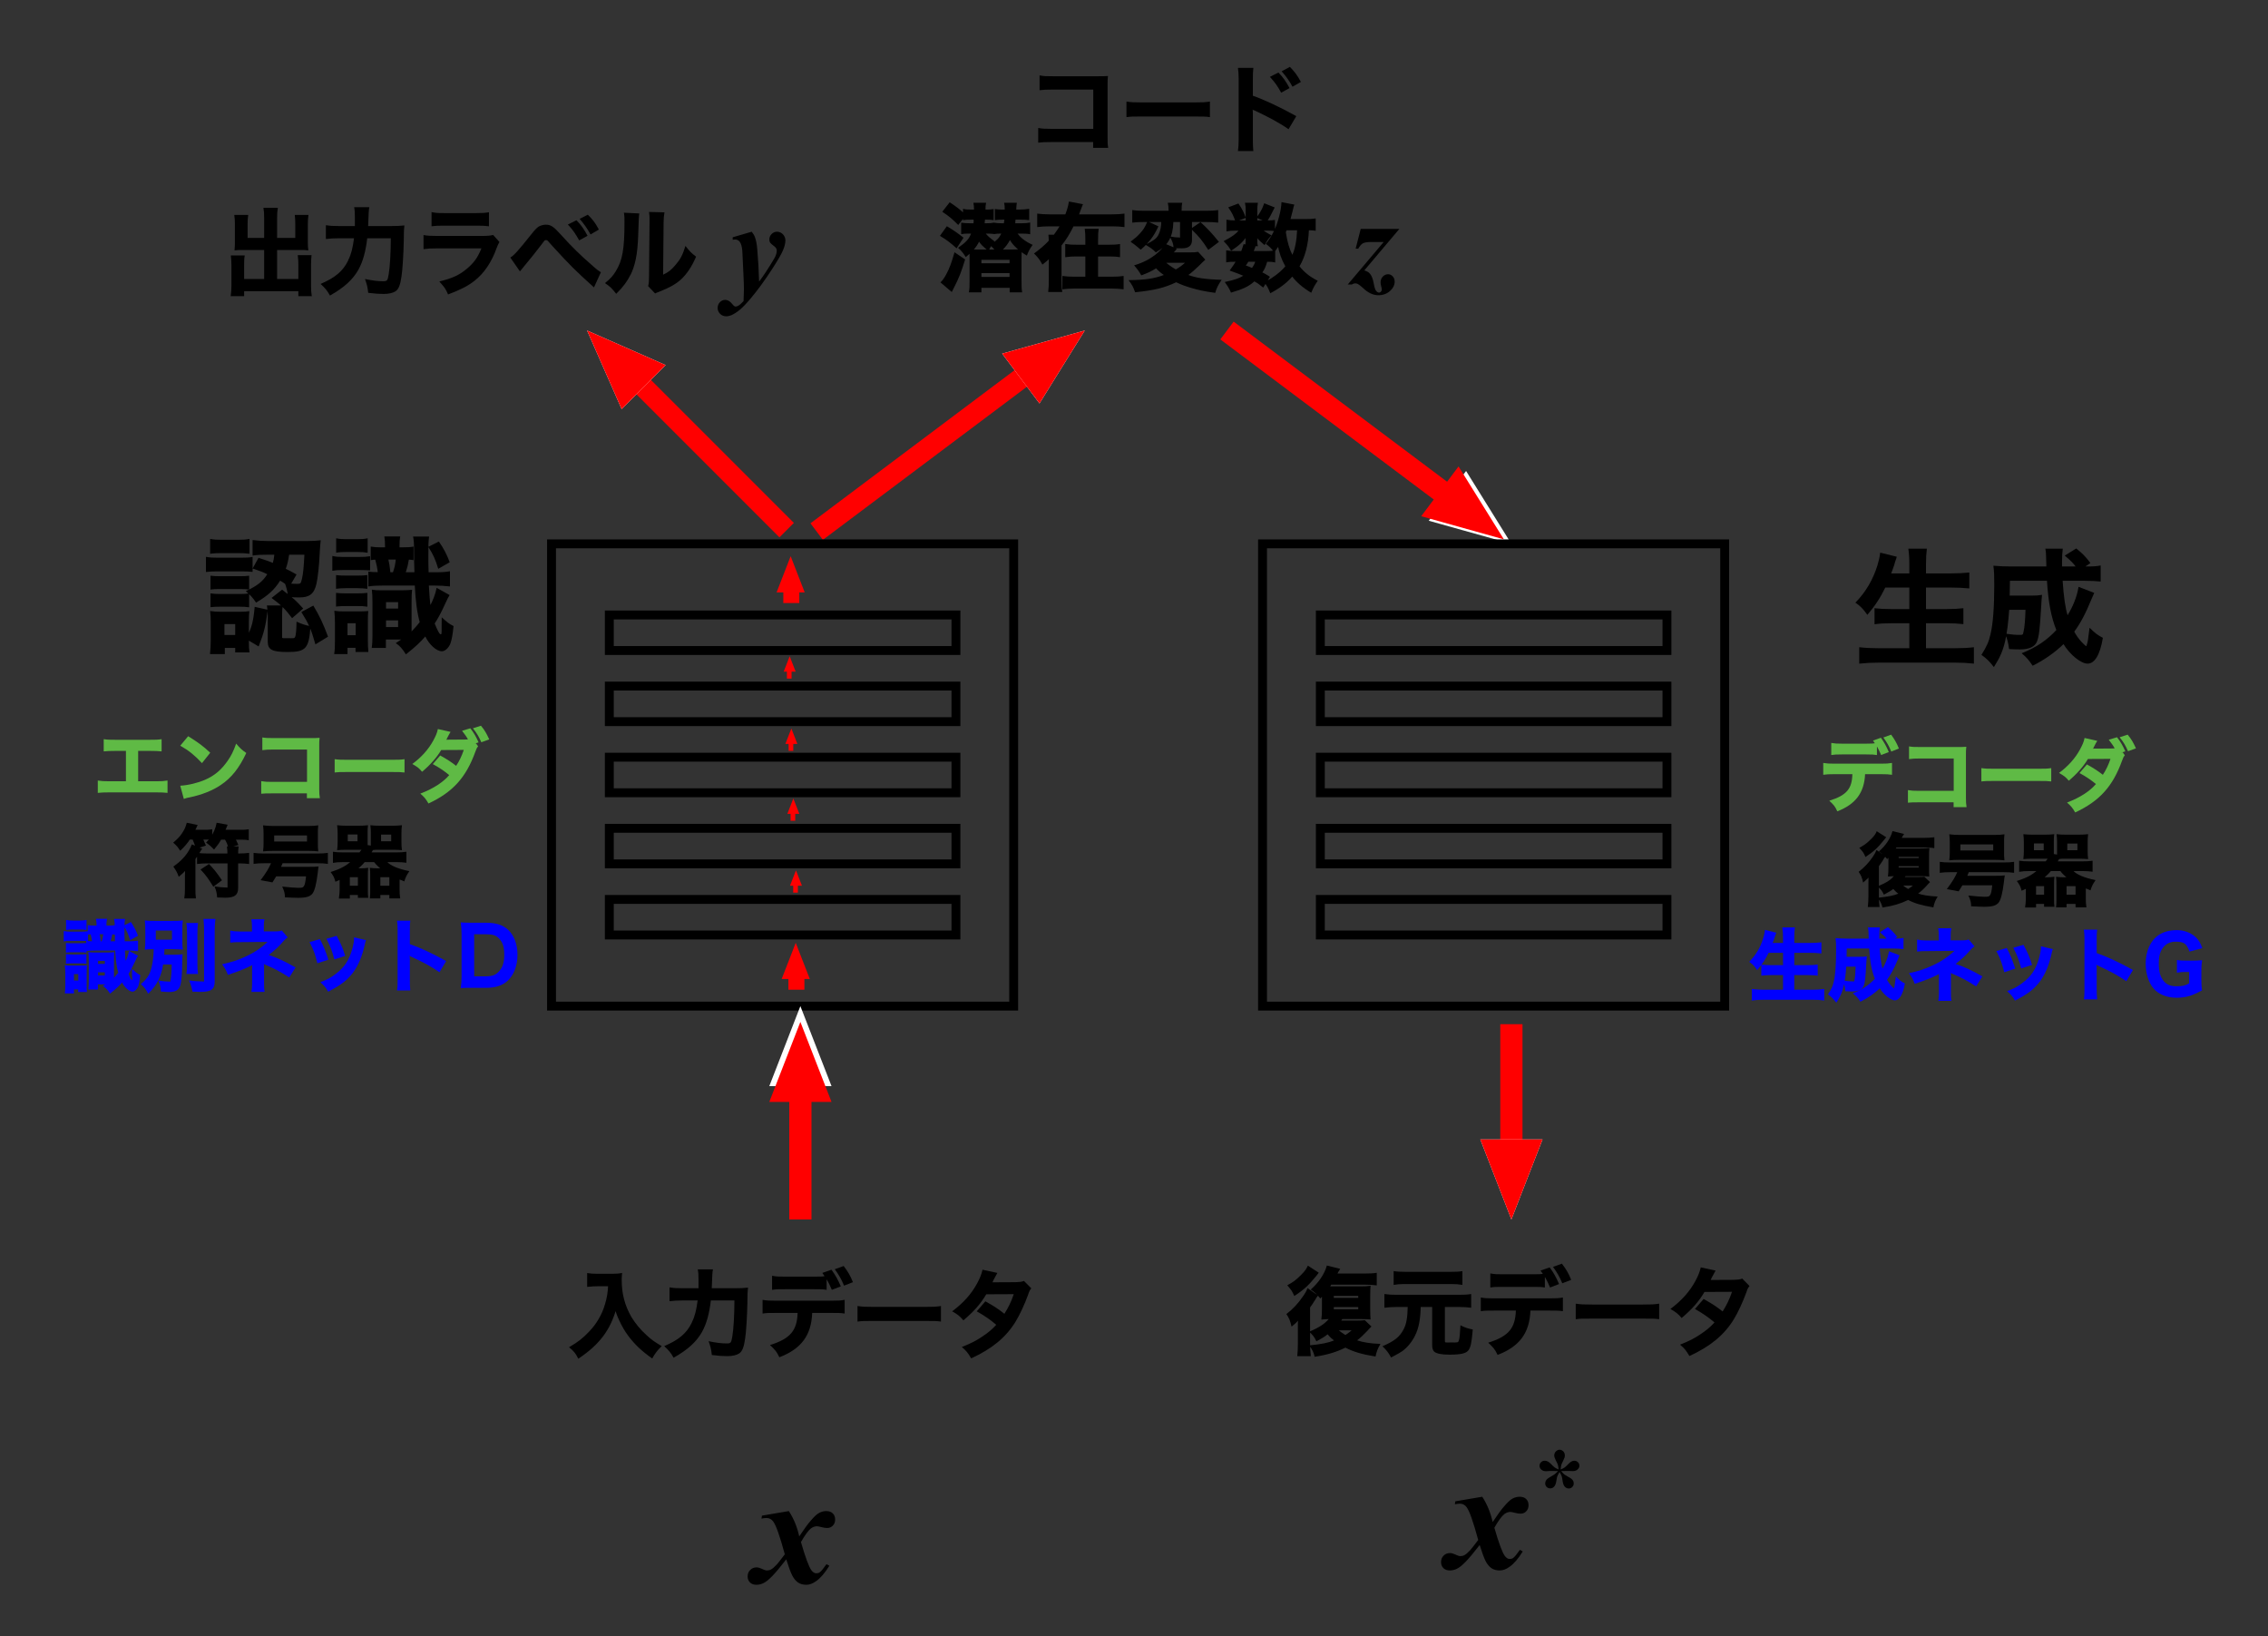 <?xml version="1.0" encoding="UTF-8" standalone="no"?>
<svg
   xmlns:dc="http://purl.org/dc/elements/1.1/"
   xmlns:cc="http://creativecommons.org/ns#"
   xmlns:rdf="http://www.w3.org/1999/02/22-rdf-syntax-ns#"
   xmlns:svg="http://www.w3.org/2000/svg"
   xmlns="http://www.w3.org/2000/svg"
   xmlns:xlink="http://www.w3.org/1999/xlink"
   xmlns:sodipodi="http://sodipodi.sourceforge.net/DTD/sodipodi-0.dtd"
   xmlns:inkscape="http://www.inkscape.org/namespaces/inkscape"
   width="287.085pt"
   height="207.086pt"
   viewBox="0 0 287.085 207.086"
   version="1.1"
   id="svg2"
   inkscape:version="0.91 r13725"
   sodipodi:docname="vae001-2.svg">
  <rect x="0" y="0" width="287.085" height="207.086" fill="#333333" stroke="none"/>
  <sodipodi:namedview
     pagecolor="#ffffff"
     bordercolor="#666666"
     borderopacity="1"
     objecttolerance="10"
     gridtolerance="10"
     guidetolerance="10"
     inkscape:pageopacity="0"
     inkscape:pageshadow="2"
     inkscape:window-width="640"
     inkscape:window-height="480"
     id="namedview405"
     showgrid="false"
     inkscape:zoom="0.91169853"
     inkscape:cx="160.23337"
     inkscape:cy="129.42875"
     inkscape:window-x="0"
     inkscape:window-y="0"
     inkscape:window-maximized="0"
     inkscape:current-layer="svg2" />
  <defs
     id="defs4">
    <g
       id="g6">
      <symbol
         overflow="visible"
         id="glyph0-0">
        <path
           style="stroke:none;"
           d="M 1 -10.453 L 1 1.203 L 10.984 1.203 L 10.984 -10.578 L 1 -10.578 Z M 9.641 -9.922 L 6 -5.453 L 2.562 -9.703 L 9.438 -9.703 Z M 10.312 -0.125 L 6.625 -4.688 L 10.312 -9.234 L 9.969 -9.328 L 9.969 -0.031 Z M 2.375 0.547 L 6 -3.922 L 9.438 0.312 L 2.562 0.312 Z M 2.016 -0.031 L 2.016 -9.344 L 1.688 -9.25 L 5.375 -4.688 L 1.688 -0.125 Z M 2.016 -0.031 "
           id="path9" />
      </symbol>
      <symbol
         overflow="visible"
         id="glyph0-1">
        <path
           style="stroke:none;"
           d="M 5.25 -6.469 L 3 -6.469 L 3 -8.281 C 3 -8.688 3.016 -8.969 3.078 -9.375 L 1.312 -9.375 C 1.375 -8.938 1.391 -8.609 1.391 -8.188 L 1.391 -5.812 C 1.391 -5.531 1.375 -5.297 1.344 -4.891 C 1.781 -4.938 2.047 -4.938 2.359 -4.938 L 5.094 -4.938 L 5.094 -1.266 L 2.562 -1.266 L 2.562 -3.078 C 2.562 -3.562 2.562 -3.828 2.641 -4.25 L 0.875 -4.25 C 0.922 -3.797 0.953 -3.438 0.953 -2.969 L 0.953 -0.422 C 0.953 0.062 0.922 0.422 0.859 0.906 L 2.562 0.906 L 2.562 0.281 L 9.422 0.281 L 9.422 0.906 L 11.125 0.906 C 11.047 0.453 11.031 0.141 11.031 -0.422 L 11.031 -3.016 C 11.031 -3.484 11.047 -3.844 11.094 -4.281 L 9.344 -4.281 C 9.406 -3.859 9.422 -3.547 9.422 -3.125 L 9.422 -1.266 L 6.734 -1.266 L 6.734 -4.938 L 9.703 -4.938 C 9.984 -4.938 10.266 -4.938 10.688 -4.891 C 10.641 -5.234 10.625 -5.5 10.625 -5.812 L 10.625 -8.203 C 10.625 -8.641 10.641 -8.875 10.703 -9.375 L 8.969 -9.375 C 9.016 -8.953 9.031 -8.688 9.031 -8.297 L 9.031 -6.469 L 6.734 -6.469 L 6.734 -8.969 C 6.734 -9.516 6.75 -9.797 6.828 -10.281 L 5 -10.281 C 5.078 -9.844 5.094 -9.547 5.094 -8.969 L 5.094 -6.469 Z M 5.25 -6.469 "
           id="path12" />
      </symbol>
      <symbol
         overflow="visible"
         id="glyph0-2">
        <path
           style="stroke:none;"
           d="M 6.25 -7.844 C 6.328 -9.906 6.328 -9.906 6.406 -10.359 L 4.484 -10.359 C 4.562 -9.984 4.578 -9.641 4.578 -9.062 C 4.578 -8.438 4.578 -8.312 4.578 -7.969 L 2.562 -7.969 C 1.891 -7.969 1.469 -7.984 0.906 -8.078 L 0.906 -6.328 C 1.453 -6.391 1.922 -6.422 2.531 -6.422 L 4.469 -6.422 C 4.312 -5.25 4.125 -4.422 3.75 -3.688 L 3.719 -3.594 C 3.078 -2.281 2.125 -1.453 0.234 -0.641 C 0.797 -0.141 1.109 0.234 1.422 0.828 C 3.234 -0.188 4.328 -1.203 5.031 -2.453 C 5.594 -3.469 5.953 -4.781 6.141 -6.422 L 9.125 -6.422 C 9.125 -4.625 9.016 -2.766 8.859 -1.875 C 8.719 -1.062 8.688 -0.984 8.125 -0.984 C 7.531 -0.984 6.828 -1.062 5.859 -1.266 C 6.094 -0.594 6.188 -0.25 6.266 0.484 C 7.156 0.594 7.688 0.625 8.234 0.625 C 8.906 0.625 9.438 0.484 9.75 0.266 C 10.125 0 10.328 -0.516 10.484 -1.625 C 10.609 -2.406 10.734 -4.438 10.766 -6.078 C 10.781 -7.422 10.781 -7.422 10.844 -8.047 C 10.297 -7.984 9.875 -7.969 9.156 -7.969 L 6.25 -7.969 Z M 6.25 -7.844 "
           id="path15" />
      </symbol>
      <symbol
         overflow="visible"
         id="glyph0-3">
        <path
           style="stroke:none;"
           d="M 2.422 -7.953 C 2.797 -8 3.031 -8.016 3.797 -8.016 L 8.047 -8.016 C 8.812 -8.016 9.047 -8 9.547 -7.938 L 9.547 -9.719 C 9.031 -9.625 8.766 -9.609 8.016 -9.609 L 3.828 -9.609 C 3.078 -9.609 2.812 -9.625 2.281 -9.734 L 2.281 -7.938 Z M 10.031 -6.828 C 9.656 -6.75 9.422 -6.719 8.672 -6.719 L 2.969 -6.719 C 2.125 -6.719 1.859 -6.734 1.266 -6.828 L 1.266 -5.047 C 1.844 -5.125 2.141 -5.141 2.938 -5.141 L 8.594 -5.141 C 8.109 -3.938 7.625 -3.297 6.75 -2.562 C 5.812 -1.781 4.984 -1.375 3.266 -0.953 C 3.938 -0.188 4.047 -0.078 4.375 0.688 C 5.969 0.078 6.844 -0.359 7.688 -1.016 C 8.938 -1.984 9.891 -3.406 10.516 -5.172 C 10.656 -5.547 10.688 -5.609 10.875 -5.953 L 10.078 -6.844 Z M 10.031 -6.828 "
           id="path18" />
      </symbol>
      <symbol
         overflow="visible"
         id="glyph0-4">
        <path
           style="stroke:none;"
           d="M 1.578 -2.359 C 1.734 -2.562 1.781 -2.625 1.984 -2.859 C 2.625 -3.625 3.641 -4.875 4.125 -5.531 C 4.625 -6.188 4.578 -6.188 4.766 -6.188 C 4.969 -6.188 4.859 -6.234 5.625 -5.391 C 7.844 -2.969 8.453 -2.359 10.844 -0.203 L 11.719 -2.125 C 11.406 -2.312 11.203 -2.453 10.531 -3.062 C 9.188 -4.219 8.062 -5.312 6.641 -6.891 C 5.719 -7.922 5.359 -8.141 4.75 -8.141 C 4.469 -8.141 4.078 -8.047 3.828 -7.891 C 3.594 -7.734 3.344 -7.469 2.922 -6.938 C 1.312 -4.922 0.703 -4.219 0.25 -3.984 L 1.469 -2.234 Z M 7.656 -8.031 C 8.188 -7.453 8.516 -6.969 8.969 -6.156 L 10.031 -6.734 C 9.547 -7.625 9.234 -8.078 8.625 -8.703 L 7.531 -8.156 Z M 11.391 -7.656 C 11.016 -8.344 10.688 -8.797 10.062 -9.406 L 9.031 -8.875 C 9.594 -8.219 10 -7.656 10.406 -6.906 L 11.453 -7.516 Z M 11.391 -7.656 "
           id="path21" />
      </symbol>
      <symbol
         overflow="visible"
         id="glyph0-5">
        <path
           style="stroke:none;"
           d="M 2.656 -9.516 C 2.703 -9.188 2.703 -9.078 2.703 -8.422 C 2.703 -5.062 2.453 -3.609 1.594 -2.234 C 1.234 -1.656 0.953 -1.328 0.234 -0.75 C 0.922 -0.281 1.109 -0.094 1.656 0.609 C 2.562 -0.281 3.062 -0.984 3.469 -1.812 L 3.438 -1.719 C 4.062 -2.953 4.359 -4.406 4.438 -6.75 C 4.516 -9.094 4.516 -9.094 4.578 -9.562 L 2.625 -9.656 Z M 5.828 -9.594 C 5.875 -9.375 5.875 -9.109 5.875 -8.812 L 5.875 -8.453 L 5.812 -1.688 C 5.812 -1.016 5.797 -0.75 5.703 -0.359 L 6.578 0.562 C 6.781 0.469 6.875 0.422 7.141 0.328 C 8.391 -0.172 9.109 -0.562 9.797 -1.156 C 10.578 -1.859 11.25 -2.859 11.766 -4.094 C 11.141 -4.578 10.984 -4.734 10.422 -5.453 C 10.062 -4.281 9.75 -3.719 9.188 -3.078 C 8.672 -2.453 8.297 -2.141 7.594 -1.812 L 7.656 -8.438 C 7.672 -9.031 7.688 -9.234 7.766 -9.703 L 5.812 -9.75 Z M 5.828 -9.594 "
           id="path24" />
      </symbol>
      <symbol
         overflow="visible"
         id="glyph0-6">
        <path
           style="stroke:none;"
           d=""
           id="path27" />
      </symbol>
      <symbol
         overflow="visible"
         id="glyph0-7">
        <path
           style="stroke:none;"
           d="M 8.484 -0.719 L 8.484 0.141 L 10.391 0.141 C 10.312 -0.281 10.312 -0.625 10.312 -1.219 L 10.312 -7.812 C 10.312 -8.359 10.312 -8.484 10.359 -8.953 C 9.797 -8.922 9.797 -8.922 9.172 -8.922 L 3.391 -8.922 C 2.516 -8.922 2.297 -8.922 1.703 -9.031 L 1.703 -7.156 C 2.281 -7.219 2.531 -7.234 3.391 -7.234 L 8.5 -7.234 L 8.5 -2.266 L 3.188 -2.266 C 2.344 -2.266 2.125 -2.281 1.531 -2.375 L 1.531 -0.516 C 2.047 -0.578 2.328 -0.594 3.156 -0.594 L 8.484 -0.594 Z M 8.484 -0.719 "
           id="path30" />
      </symbol>
      <symbol
         overflow="visible"
         id="glyph0-8">
        <path
           style="stroke:none;"
           d="M 0.859 -3.766 C 1.328 -3.828 1.469 -3.828 2.812 -3.828 L 9.188 -3.828 C 10.531 -3.828 10.656 -3.828 11.266 -3.75 L 11.266 -5.719 C 10.609 -5.625 10.375 -5.609 9.188 -5.609 L 2.797 -5.609 C 1.609 -5.609 1.375 -5.625 0.703 -5.719 L 0.703 -3.75 Z M 0.859 -3.766 "
           id="path33" />
      </symbol>
      <symbol
         overflow="visible"
         id="glyph0-9">
        <path
           style="stroke:none;"
           d="M 4.75 0.406 C 4.719 0.062 4.703 -0.281 4.703 -0.922 L 4.703 -4.094 C 4.703 -4.375 4.688 -4.578 4.688 -4.641 C 4.516 -4.75 4.656 -4.703 4.938 -4.578 C 6.641 -3.797 8.234 -2.922 9.219 -2.219 L 10.203 -3.875 C 8.219 -4.984 5.969 -6.031 4.703 -6.453 L 4.703 -8.594 C 4.703 -9.297 4.719 -9.531 4.766 -9.984 L 2.812 -9.984 C 2.875 -9.562 2.891 -9.328 2.906 -8.625 L 2.906 -0.938 C 2.906 -0.25 2.875 0.078 2.812 0.547 L 4.766 0.547 Z M 6.969 -8.719 C 7.5 -8.141 7.844 -7.656 8.281 -6.844 L 9.344 -7.422 C 8.875 -8.297 8.547 -8.766 7.938 -9.391 L 6.859 -8.844 Z M 10.703 -8.344 C 10.328 -9.031 10 -9.484 9.391 -10.109 L 8.344 -9.547 C 8.922 -8.906 9.312 -8.344 9.719 -7.594 L 10.781 -8.203 Z M 10.703 -8.344 "
           id="path36" />
      </symbol>
      <symbol
         overflow="visible"
         id="glyph0-10">
        <path
           style="stroke:none;"
           d="M 10.562 -6.438 C 10.938 -6.438 11.203 -6.438 11.625 -6.359 L 11.625 -7.844 C 11.25 -7.766 11 -7.75 10.578 -7.75 L 9.734 -7.75 C 9.75 -7.844 9.75 -7.906 9.766 -8.203 L 10.453 -8.203 C 10.844 -8.203 11.078 -8.203 11.5 -8.141 L 11.5 -9.578 C 11.047 -9.5 10.734 -9.484 10.375 -9.484 L 9.859 -9.484 C 9.875 -9.859 9.906 -10.156 9.938 -10.344 L 8.328 -10.344 C 8.391 -10 8.406 -9.875 8.406 -9.484 L 8.125 -9.484 C 7.781 -9.484 7.562 -9.484 7.156 -9.547 L 7.156 -8.141 C 7.562 -8.203 7.781 -8.203 8.109 -8.203 L 8.359 -8.203 C 8.344 -8.047 8.328 -7.938 8.297 -7.75 L 7.969 -7.75 C 7.578 -7.75 7.391 -7.766 7.031 -7.828 L 7.031 -6.375 C 7.406 -6.438 7.578 -6.438 7.938 -6.438 L 7.969 -6.438 C 7.688 -5.859 7.469 -5.656 6.547 -4.969 C 6.922 -4.625 7.016 -4.531 7.094 -4.422 L 5.141 -4.422 C 4.734 -4.422 4.469 -4.438 4.5 -4.438 C 4.734 -4.688 5.031 -5.141 5.156 -5.422 C 5.344 -5.125 5.594 -4.844 6.344 -4.234 C 6.703 -4.938 6.703 -4.953 7.125 -5.453 C 6.438 -5.953 6.188 -6.203 6.016 -6.438 L 6.172 -6.438 C 6.484 -6.438 6.688 -6.438 7.031 -6.391 L 7.031 -7.828 C 6.703 -7.766 6.531 -7.75 6.156 -7.75 L 5.859 -7.75 C 5.891 -8.031 5.891 -8.047 5.906 -8.203 L 6.125 -8.203 C 6.453 -8.203 6.641 -8.203 7 -8.141 L 7 -9.547 C 6.641 -9.484 6.469 -9.484 6.172 -9.484 L 5.969 -9.484 C 5.969 -9.859 5.969 -9.969 6.047 -10.344 L 4.438 -10.344 C 4.5 -10 4.516 -9.812 4.516 -9.484 L 4.078 -9.484 C 3.719 -9.484 3.5 -9.484 3.125 -9.578 L 3.125 -9.125 C 2.656 -9.547 2.328 -9.812 1.438 -10.406 L 0.5 -9.203 C 1.375 -8.625 1.812 -8.25 2.516 -7.531 L 3.359 -8.594 L 3.125 -8.688 L 3.125 -8.141 C 3.516 -8.203 3.75 -8.203 4.094 -8.203 L 4.469 -8.203 C 4.469 -7.969 4.469 -7.859 4.453 -7.75 L 3.906 -7.75 C 3.469 -7.75 3.312 -7.766 2.891 -7.828 L 2.891 -6.375 C 3.281 -6.438 3.484 -6.438 3.859 -6.438 L 4.141 -6.438 C 3.875 -5.734 3.5 -5.344 2.5 -4.641 C 2.922 -4.266 3.172 -3.953 3.469 -3.469 C 3.906 -3.828 4 -3.922 3.953 -3.906 C 3.953 -3.953 3.953 -3.766 3.953 -3.359 L 3.953 -0.344 C 3.953 0.234 3.953 0.547 3.859 1 L 5.453 1 L 5.453 0.422 L 9.031 0.422 L 9.031 1 L 10.609 1 C 10.531 0.547 10.531 0.234 10.531 -0.391 L 10.531 -3.312 C 10.531 -3.859 10.531 -4.109 10.594 -4.5 C 10.141 -4.438 9.859 -4.422 9.328 -4.422 L 7.844 -4.422 L 7.938 -4.203 C 8.5 -4.688 8.875 -5.25 9.062 -5.625 C 9.406 -5 10.188 -4.25 11.203 -3.656 C 11.453 -4.312 11.609 -4.547 11.938 -5.016 C 10.938 -5.469 10.375 -5.969 10.031 -6.438 Z M 5.328 -3.125 L 9.016 -3.125 L 9.016 -2.688 L 5.453 -2.688 L 5.453 -3.125 Z M 5.328 -1.438 L 9.016 -1.438 L 9.016 -0.953 L 5.453 -0.953 L 5.453 -1.438 Z M 0.297 -6.094 C 1.047 -5.656 1.562 -5.25 2.312 -4.578 L 3.188 -5.922 C 2.391 -6.547 1.859 -6.906 1.078 -7.375 L 0.203 -6.156 Z M 1.984 -3.859 C 1.625 -2.625 1.391 -2.016 1 -1.281 C 0.75 -0.828 0.531 -0.5 0.266 -0.266 L 1.703 0.953 C 1.875 0.609 1.938 0.484 2.047 0.266 C 2.609 -0.828 2.922 -1.625 3.391 -3.172 L 2.047 -4.078 Z M 1.984 -3.859 "
           id="path39" />
      </symbol>
      <symbol
         overflow="visible"
         id="glyph0-11">
        <path
           style="stroke:none;"
           d="M 5.766 -8.75 C 5.875 -9.016 5.969 -9.281 6.078 -9.578 C 6.188 -9.875 6.203 -9.922 6.312 -10.156 L 4.531 -10.5 C 4.438 -9.906 4.281 -9.406 4.078 -8.875 L 2.094 -8.875 C 1.453 -8.875 0.984 -8.906 0.516 -8.969 L 0.516 -7.266 C 1.031 -7.328 1.5 -7.359 2.094 -7.359 L 3.344 -7.359 C 3.188 -7.109 2.938 -6.703 2.625 -6.297 L 1.938 -6.297 C 1.969 -5.969 1.969 -5.969 1.984 -5.547 C 1.516 -5.031 0.938 -4.531 0.109 -3.922 C 0.609 -3.438 0.859 -3.109 1.172 -2.516 C 1.688 -2.922 1.781 -2.984 2.234 -3.438 L 1.984 -3.531 L 1.984 -0.562 C 1.984 0.062 1.969 0.438 1.906 0.953 L 3.688 0.953 C 3.609 0.484 3.594 0.078 3.594 -0.562 L 3.594 -4.938 C 4.203 -5.688 4.625 -6.391 5.109 -7.359 L 9.984 -7.359 C 10.578 -7.359 11.047 -7.328 11.562 -7.266 L 11.562 -8.969 C 11.094 -8.906 10.625 -8.875 9.984 -8.875 L 5.812 -8.875 Z M 8.219 -4.891 L 8.219 -5.641 C 8.219 -6.328 8.234 -6.641 8.297 -7.047 L 6.531 -7.047 C 6.594 -6.594 6.609 -6.281 6.609 -5.656 L 6.609 -5.031 L 5.5 -5.031 C 4.891 -5.031 4.562 -5.047 4.062 -5.125 L 4.062 -3.453 C 4.578 -3.531 4.938 -3.547 5.516 -3.547 L 6.609 -3.547 L 6.609 -0.984 L 5.172 -0.984 C 4.594 -0.984 4.219 -1.016 3.703 -1.078 L 3.703 0.609 C 4.234 0.547 4.625 0.516 5.188 0.516 L 9.984 0.516 C 10.516 0.516 10.859 0.547 11.453 0.609 L 11.453 -1.078 C 10.984 -1.016 10.625 -0.984 10 -0.984 L 8.219 -0.984 L 8.219 -3.547 L 9.594 -3.547 C 10.141 -3.547 10.516 -3.531 11 -3.453 L 11 -5.125 C 10.531 -5.047 10.188 -5.031 9.594 -5.031 L 8.219 -5.031 Z M 8.219 -4.891 "
           id="path42" />
      </symbol>
      <symbol
         overflow="visible"
         id="glyph0-12">
        <path
           style="stroke:none;"
           d="M 4.219 -8.047 C 4.219 -7.281 4.109 -6.844 3.906 -6.375 C 3.641 -5.812 3.328 -5.609 2.219 -5.031 C 2.891 -4.641 3.188 -4.422 3.531 -4.062 C 4.438 -4.594 4.906 -5.047 5.234 -5.656 C 5.562 -6.266 5.719 -6.953 5.75 -7.906 L 6.594 -7.906 L 6.594 -6.047 C 6.594 -5.875 6.688 -5.953 6.453 -5.953 C 6.172 -5.953 5.922 -5.969 5.281 -6.078 C 5.656 -5.422 5.734 -5.188 5.781 -4.594 C 6.156 -4.578 6.484 -4.578 6.859 -4.578 C 7.703 -4.578 8.109 -4.938 8.109 -5.609 L 8.109 -7.906 L 9.875 -7.906 C 10.453 -7.906 10.891 -7.891 11.422 -7.828 L 11.422 -9.422 C 10.906 -9.344 10.469 -9.328 9.844 -9.328 L 6.797 -9.328 L 6.797 -9.438 C 6.797 -9.75 6.797 -9.969 6.875 -10.344 L 5.047 -10.344 C 5.125 -9.969 5.141 -9.75 5.141 -9.438 L 5.141 -9.328 L 2.109 -9.328 C 1.453 -9.328 1.047 -9.344 0.547 -9.422 L 0.547 -7.828 C 1.062 -7.891 1.422 -7.906 2.031 -7.906 L 4.219 -7.906 Z M 8.844 -4.125 C 8.656 -4.078 8.344 -4.062 7.797 -4.062 L 5.812 -4.062 C 5.672 -3.891 5.719 -3.938 5.734 -3.969 C 5.812 -4.062 5.875 -4.141 5.891 -4.156 C 6.031 -4.312 6.031 -4.312 6.188 -4.531 L 4.75 -5.141 C 4.422 -4.625 4.062 -4.234 3.453 -3.75 C 2.703 -3.188 1.969 -2.781 0.781 -2.422 C 1.266 -1.859 1.422 -1.625 1.688 -1.156 C 2.516 -1.453 3.062 -1.719 3.562 -2.047 C 3.891 -1.688 4.188 -1.438 4.547 -1.203 C 3.328 -0.75 2.25 -0.578 0.078 -0.547 C 0.547 0.078 0.672 0.312 0.906 0.984 C 3.344 0.734 4.578 0.438 6.109 -0.281 C 6.766 0.031 7.188 0.188 7.969 0.422 C 8.969 0.719 9.562 0.844 11.047 1.062 C 11.234 0.422 11.406 0.094 11.859 -0.594 C 9.672 -0.656 8.641 -0.844 7.641 -1.203 C 7.984 -1.438 8.453 -1.844 8.984 -2.359 C 9.531 -2.906 9.531 -2.906 9.797 -3.141 L 8.875 -4.141 Z M 7.469 -2.969 C 6.938 -2.469 6.578 -2.203 6.062 -1.906 C 5.531 -2.203 5 -2.578 4.609 -2.969 L 4.516 -2.75 L 7.578 -2.75 Z M 2.406 -7.844 C 2.125 -7.188 1.938 -6.922 1.5 -6.438 C 1.188 -6.094 0.953 -5.891 0.344 -5.422 C 0.484 -5.281 0.547 -5.25 0.594 -5.219 L 0.797 -5.078 C 0.953 -4.953 0.953 -4.953 1.266 -4.703 C 1.312 -4.656 1.391 -4.578 1.625 -4.406 C 2.25 -4.953 2.469 -5.203 2.844 -5.656 C 3.266 -6.188 3.5 -6.609 3.859 -7.359 L 2.469 -8 Z M 8.078 -6.953 C 9.047 -6.016 9.438 -5.516 10.172 -4.375 L 11.516 -5.391 C 10.672 -6.438 10.109 -7.047 9.188 -7.891 L 7.969 -7.062 Z M 8.078 -6.953 "
           id="path45" />
      </symbol>
      <symbol
         overflow="visible"
         id="glyph0-13">
        <path
           style="stroke:none;"
           d="M 11.625 -8.344 C 11.344 -8.297 11.078 -8.281 10.5 -8.281 L 8.578 -8.281 C 8.672 -8.609 8.781 -9.031 8.859 -9.344 C 8.953 -9.75 8.969 -9.859 9.062 -10.109 L 7.438 -10.422 C 7.422 -9.906 7.297 -9.188 7.141 -8.625 C 6.766 -7.172 6.297 -6.203 5.453 -5.141 C 5.891 -4.828 6.156 -4.562 6.531 -4.078 C 6.875 -4.547 6.953 -4.672 7.172 -5 L 6.938 -5.094 C 7.156 -3.953 7.422 -3.203 7.922 -2.297 C 7.516 -1.812 6.969 -1.328 6.281 -0.875 C 6 -0.703 5.953 -0.641 5.234 -0.297 C 5.625 0.219 5.703 0.312 6.016 1.109 C 7.219 0.484 8.141 -0.234 8.797 -1 C 9.328 -0.297 10.141 0.422 11.203 1.047 C 11.5 0.328 11.672 0.047 12.031 -0.469 C 11 -0.984 10.312 -1.562 9.719 -2.297 C 10.422 -3.5 10.828 -5 10.906 -6.859 C 11.25 -6.859 11.391 -6.859 11.766 -6.797 L 11.766 -8.359 Z M 9.422 -7 C 9.359 -5.5 9.141 -4.469 8.812 -3.75 C 8.406 -4.578 8.188 -5.344 7.984 -6.625 C 8.047 -6.781 8.047 -6.781 8.094 -6.859 L 9.422 -6.859 Z M 5.891 -1.031 C 5.484 -1.297 5.297 -1.375 5.016 -1.531 C 5.297 -1.906 5.438 -2.25 5.625 -2.875 C 6.062 -2.875 6.266 -2.875 6.641 -2.781 L 6.641 -4.328 C 6.281 -4.25 6.047 -4.234 5.625 -4.234 L 3.922 -4.234 C 3.953 -4.328 4.016 -4.422 4.156 -4.828 L 2.641 -5.109 C 2.453 -4.531 2.406 -4.375 2.344 -4.234 L 1.531 -4.234 C 1.078 -4.234 0.844 -4.25 0.438 -4.328 L 0.438 -2.797 C 0.859 -2.875 1.094 -2.875 1.531 -2.875 L 1.625 -2.875 C 1.469 -2.609 1.375 -2.453 0.875 -1.766 C 1.938 -1.375 2.266 -1.25 2.594 -1.109 C 2.094 -0.797 1.578 -0.594 0.25 -0.312 C 0.641 0.234 0.797 0.453 1.047 1.031 C 2.516 0.609 3.328 0.234 4 -0.391 C 4.375 -0.188 4.547 -0.078 5.125 0.391 L 5.969 -0.969 Z M 4.156 -3.016 C 4.031 -2.594 3.906 -2.375 3.703 -2.094 C 3.391 -2.234 3.234 -2.297 2.922 -2.406 C 3.047 -2.562 3.078 -2.625 3.234 -2.875 L 4.109 -2.875 Z M 4.375 -7.984 L 4.375 -9.422 C 4.375 -9.781 4.391 -9.984 4.453 -10.344 L 2.812 -10.344 C 2.891 -9.969 2.906 -9.766 2.906 -9.391 L 2.906 -8.109 L 1.625 -8.109 C 1.156 -8.109 0.891 -8.125 0.469 -8.203 L 0.469 -6.719 C 0.875 -6.797 1.172 -6.812 1.609 -6.812 L 1.984 -6.812 C 1.75 -6.469 1.188 -6.031 0.109 -5.484 C 0.609 -4.969 0.75 -4.797 1.062 -4.266 C 2.141 -4.984 2.516 -5.359 3.172 -6.234 L 2.922 -6.344 C 2.906 -6.125 2.891 -5.922 2.891 -5.812 L 2.891 -5.359 C 2.891 -5.234 2.875 -5.094 2.828 -4.844 L 4.453 -4.844 C 4.375 -5.109 4.375 -5.25 4.375 -5.406 L 4.375 -5.844 C 4.375 -5.938 4.359 -6.078 4.328 -6.344 L 4.094 -6.234 C 4.391 -5.781 4.562 -5.609 5.297 -4.984 C 5.688 -5.656 5.734 -5.734 6.172 -6.219 C 5.469 -6.594 5.219 -6.781 5.188 -6.812 L 5.719 -6.812 C 6.078 -6.812 6.297 -6.797 6.609 -6.75 L 6.609 -8.172 C 6.344 -8.125 6.078 -8.109 5.719 -8.109 L 4.375 -8.109 Z M 0.797 -9.609 C 1.172 -9.062 1.328 -8.781 1.625 -7.938 L 2.922 -8.438 C 2.656 -9.141 2.484 -9.531 1.984 -10.25 L 0.703 -9.766 Z M 5.188 -10.109 C 4.984 -9.531 4.75 -9.125 4.266 -8.453 L 5.547 -7.891 C 5.969 -8.516 6.078 -8.75 6.578 -9.75 L 5.25 -10.281 Z M 5.188 -10.109 "
           id="path48" />
      </symbol>
      <symbol
         overflow="visible"
         id="glyph0-14">
        <path
           style="stroke:none;"
           d="M 5.141 -8.359 C 5.094 -7.375 4.984 -6.75 4.734 -5.922 C 4.359 -4.625 3.656 -3.438 2.719 -2.469 C 1.922 -1.625 1.328 -1.172 0.188 -0.5 C 0.766 -0.031 1.016 0.234 1.359 0.953 C 2.812 -0.016 3.703 -0.859 4.469 -1.844 C 5.281 -2.922 5.797 -4.031 6.234 -5.562 L 5.953 -5.562 C 6.141 -4.828 6.25 -4.531 6.562 -3.859 C 6.906 -3.125 7.219 -2.578 7.656 -1.984 C 8.469 -0.891 9.375 -0.016 10.719 0.922 C 11.109 0.234 11.344 -0.078 11.922 -0.641 C 10.984 -1.203 10.625 -1.453 10.016 -2.016 C 9.188 -2.766 8.609 -3.484 8.094 -4.312 C 7.25 -5.781 6.859 -7.266 6.859 -8.969 C 6.859 -9.281 6.859 -9.391 6.906 -9.906 C 6.484 -9.812 6.156 -9.797 5.656 -9.797 L 3.75 -9.797 C 3.234 -9.797 2.969 -9.812 2.484 -9.891 L 2.484 -8.141 C 3.094 -8.203 3.453 -8.219 3.781 -8.219 L 5.125 -8.219 Z M 5.141 -8.359 "
           id="path51" />
      </symbol>
      <symbol
         overflow="visible"
         id="glyph0-15">
        <path
           style="stroke:none;"
           d="M 8.656 -9.516 C 8.266 -9.438 8.031 -9.438 7.109 -9.438 L 3.594 -9.438 C 2.688 -9.438 2.453 -9.438 1.891 -9.547 L 1.891 -7.766 C 2.422 -7.844 2.578 -7.844 3.562 -7.844 L 7.141 -7.844 C 8.125 -7.844 8.297 -7.844 8.797 -7.766 L 8.797 -9.547 Z M 9.422 -4.844 C 10.359 -4.844 10.531 -4.844 11.078 -4.766 L 11.078 -6.5 C 10.531 -6.406 10.281 -6.391 9.391 -6.391 L 2.375 -6.391 C 1.484 -6.391 1.25 -6.406 0.688 -6.5 L 0.688 -4.766 C 1.234 -4.844 1.422 -4.844 2.359 -4.844 L 5.125 -4.844 C 5.047 -2.656 4.25 -1.594 1.625 -0.781 C 2.281 -0.156 2.453 0.016 2.812 0.766 C 5.594 -0.297 6.859 -2.016 6.969 -4.844 Z M 12.094 -8.812 C 11.812 -9.516 11.484 -10.094 10.953 -10.781 L 9.828 -10.375 C 10.344 -9.656 10.656 -9.141 11 -8.297 L 12.125 -8.734 Z M 8.359 -9.75 C 8.812 -9.125 9.047 -8.734 9.453 -7.766 L 10.594 -8.203 C 10.219 -9.062 9.906 -9.641 9.406 -10.312 L 8.25 -9.906 Z M 8.359 -9.75 "
           id="path54" />
      </symbol>
      <symbol
         overflow="visible"
         id="glyph0-16">
        <path
           style="stroke:none;"
           d="M 9.734 -8.875 C 9.422 -8.766 9.172 -8.75 8.672 -8.734 C 5.75 -8.719 5.75 -8.719 5.797 -8.719 C 5.719 -8.562 5.828 -8.812 5.922 -9.016 C 6.172 -9.484 6.172 -9.484 6.406 -9.906 L 4.531 -10.312 C 4.391 -9.703 4.188 -9.219 3.844 -8.578 C 3.109 -7.234 2.141 -6.141 0.688 -5.047 C 1.453 -4.609 1.625 -4.453 2.109 -3.906 C 3.438 -5.031 4.297 -6 5 -7.203 L 8.484 -7.219 C 8.156 -6.234 7.781 -5.5 7.297 -4.734 C 6.531 -5.344 6.031 -5.672 4.891 -6.312 L 3.797 -5.047 C 4.797 -4.484 5.516 -3.984 6.266 -3.344 C 5.75 -2.766 5.25 -2.344 4.391 -1.781 C 3.672 -1.312 3.188 -1.047 1.906 -0.531 C 2.516 -0.016 2.656 0.188 3.094 0.906 C 5.719 -0.297 7.5 -1.75 8.719 -3.75 C 9.219 -4.547 9.906 -6.047 10.297 -7.141 C 10.484 -7.688 10.469 -7.641 10.703 -7.953 L 9.766 -8.906 Z M 9.734 -8.875 "
           id="path57" />
      </symbol>
      <symbol
         overflow="visible"
         id="glyph0-17">
        <path
           style="stroke:none;"
           d="M 9.953 -3.625 C 9.734 -3.594 9.484 -3.578 9.031 -3.578 L 7.016 -3.578 C 6.984 -3.531 7.031 -3.594 7.156 -3.766 L 9.562 -3.766 C 10.062 -3.766 10.297 -3.75 10.734 -3.719 C 10.703 -4.156 10.688 -4.422 10.688 -5.062 L 10.688 -6.641 C 10.688 -7.344 10.703 -7.578 10.734 -7.984 C 10.266 -7.922 10.062 -7.906 9.422 -7.906 L 5.812 -7.906 C 5.609 -7.906 5.547 -7.906 5.625 -7.906 C 5.609 -7.891 5.656 -7.969 5.75 -8.125 L 9.953 -8.125 C 10.562 -8.125 11.078 -8.094 11.516 -8.031 L 11.516 -9.625 C 11.047 -9.547 10.625 -9.531 9.906 -9.531 L 6.547 -9.531 C 6.625 -9.703 6.672 -9.781 6.891 -10.125 L 5.203 -10.547 C 4.906 -9.469 4.141 -8.359 3.156 -7.5 C 3.703 -7.141 3.906 -6.938 4.375 -6.375 C 4.641 -6.656 4.688 -6.719 4.812 -6.859 L 4.578 -6.953 C 4.578 -6.719 4.578 -6.703 4.578 -6.641 L 4.578 -5.047 C 4.578 -4.484 4.562 -4.125 4.5 -3.703 C 4.938 -3.75 5.141 -3.766 5.438 -3.766 C 4.953 -3.219 4.375 -2.766 2.969 -2.172 C 3.438 -1.703 3.594 -1.562 3.875 -0.953 C 4.688 -1.391 4.969 -1.578 5.297 -1.844 C 5.656 -1.422 5.859 -1.25 6.109 -1.062 C 5.359 -0.766 4.547 -0.594 2.984 -0.438 C 3.406 0.203 3.516 0.422 3.656 1 C 5.297 0.75 6.391 0.406 7.547 -0.156 C 8.531 0.359 9.609 0.688 11.359 0.969 C 11.516 0.281 11.609 0.031 11.984 -0.625 C 10.641 -0.672 9.734 -0.844 9.031 -1.078 C 9.438 -1.391 9.859 -1.781 10.359 -2.312 C 10.531 -2.516 10.578 -2.562 10.844 -2.828 L 9.984 -3.641 Z M 8.609 -2.562 C 8.109 -2.141 7.844 -1.938 7.547 -1.75 C 7.141 -2 6.781 -2.266 6.453 -2.562 L 6.359 -2.344 L 8.719 -2.344 Z M 5.953 -6.703 L 9.172 -6.703 L 9.172 -6.453 L 6.078 -6.453 L 6.078 -6.703 Z M 5.953 -5.281 L 9.172 -5.281 L 9.172 -5.016 L 6.078 -5.016 L 6.078 -5.281 Z M 2.703 -10.344 C 2.516 -9.938 2.156 -9.547 1.547 -8.984 C 1.141 -8.609 0.875 -8.422 0.188 -8.047 C 0.688 -7.469 0.797 -7.328 1.078 -6.688 C 2.281 -7.469 2.906 -8.047 3.891 -9.266 C 3.984 -9.391 4.016 -9.406 4.172 -9.641 L 2.797 -10.531 Z M 3.047 -5.203 C 3.344 -5.594 3.469 -5.797 3.594 -6.016 C 3.703 -6.172 3.703 -6.172 3.734 -6.219 C 3.766 -6.281 3.797 -6.344 3.812 -6.359 C 3.906 -6.516 3.906 -6.516 4.094 -6.75 L 2.75 -7.688 C 2.609 -7.281 2.438 -7.016 2.172 -6.641 C 1.578 -5.766 0.938 -5.062 0.078 -4.406 C 0.438 -3.859 0.547 -3.594 0.734 -2.812 C 1.312 -3.281 1.5 -3.484 1.797 -3.875 L 1.562 -3.969 C 1.531 -3.297 1.531 -3.125 1.531 -2.703 L 1.531 -0.703 C 1.531 -0.109 1.516 0.391 1.453 0.922 L 3.172 0.922 C 3.109 0.359 3.078 -0.125 3.078 -0.734 L 3.078 -5.266 Z M 3.047 -5.203 "
           id="path60" />
      </symbol>
      <symbol
         overflow="visible"
         id="glyph0-18">
        <path
           style="stroke:none;"
           d="M 3.438 -5.422 C 3.406 -3.953 3.281 -3.156 2.906 -2.453 C 2.422 -1.547 1.828 -1.016 0.234 -0.328 C 0.734 0.141 1.016 0.5 1.328 1.094 C 2.203 0.641 2.453 0.484 2.766 0.281 C 3.453 -0.234 4.016 -0.953 4.375 -1.703 C 4.844 -2.641 5.047 -3.797 5.078 -5.297 L 6.531 -5.297 L 6.531 -0.484 C 6.531 -0.094 6.625 0.219 6.797 0.359 C 7.078 0.594 7.688 0.734 8.688 0.734 C 10.25 0.734 10.891 0.562 11.172 0.109 C 11.406 -0.281 11.516 -0.703 11.672 -2.453 C 11.031 -2.578 10.734 -2.672 10.109 -2.984 C 10.062 -1.984 10 -1.312 9.922 -1.109 C 9.828 -0.75 9.75 -0.812 8.922 -0.812 C 8.141 -0.812 8.141 -0.734 8.141 -1.062 L 8.141 -5.297 L 10.016 -5.297 C 10.547 -5.297 10.938 -5.266 11.469 -5.203 L 11.469 -6.938 C 10.953 -6.859 10.578 -6.844 10.016 -6.844 L 1.984 -6.844 C 1.422 -6.844 1.031 -6.859 0.484 -6.938 L 0.484 -5.203 C 1.031 -5.266 1.422 -5.297 1.984 -5.297 L 3.438 -5.297 Z M 10.219 -9.812 C 9.906 -9.766 9.562 -9.75 8.969 -9.75 L 3.062 -9.75 C 2.484 -9.75 2.109 -9.766 1.656 -9.844 L 1.656 -8.094 C 2.109 -8.172 2.469 -8.203 3.031 -8.203 L 9 -8.203 C 9.516 -8.203 9.922 -8.172 10.359 -8.094 L 10.359 -9.844 Z M 10.219 -9.812 "
           id="path63" />
      </symbol>
      <symbol
         overflow="visible"
         id="glyph1-0">
        <path
           style="stroke:none;"
           d="M 2.219 0 L 2.219 -10 L 10.219 -10 L 10.219 0 Z M 2.469 -0.25 L 9.969 -0.25 L 9.969 -9.75 L 2.469 -9.75 Z M 2.469 -0.25 "
           id="path66" />
      </symbol>
      <symbol
         overflow="visible"
         id="glyph1-1">
        <path
           style="stroke:none;"
           d="M 0.406 -6.547 L 2.812 -7.25 C 3.008 -7.008 3.145 -6.781 3.219 -6.562 C 3.363 -6.195 3.461 -5.688 3.516 -5.031 C 3.629 -3.75 3.707 -2.383 3.75 -0.938 C 4.301 -1.664 4.938 -2.633 5.656 -3.844 C 5.875 -4.207 5.984 -4.551 5.984 -4.875 C 5.984 -5.082 5.859 -5.273 5.609 -5.453 C 5.359 -5.641 5.203 -5.781 5.141 -5.875 C 5.078 -5.977 5.047 -6.113 5.047 -6.281 C 5.047 -6.539 5.141 -6.766 5.328 -6.953 C 5.516 -7.148 5.742 -7.25 6.016 -7.25 C 6.305 -7.25 6.555 -7.141 6.766 -6.922 C 6.973 -6.703 7.078 -6.441 7.078 -6.141 C 7.078 -5.797 6.977 -5.391 6.781 -4.922 C 6.594 -4.461 6.141 -3.676 5.422 -2.562 C 4.492 -1.125 3.586 0.117 2.703 1.172 C 2.141 1.836 1.68 2.316 1.328 2.609 C 0.984 2.898 0.625 3.133 0.25 3.312 C 0.02 3.406 -0.203 3.453 -0.422 3.453 C -0.723 3.453 -0.977 3.348 -1.188 3.141 C -1.395 2.93 -1.5 2.688 -1.5 2.406 C -1.5 2.113 -1.406 1.867 -1.219 1.672 C -1.031 1.473 -0.805 1.375 -0.547 1.375 C -0.234 1.375 0.055 1.539 0.328 1.875 C 0.504 2.102 0.648 2.219 0.766 2.219 C 0.891 2.219 1.008 2.18 1.125 2.109 C 1.281 2.023 1.5 1.832 1.781 1.531 C 1.812 0.883 1.828 0.395 1.828 0.062 C 1.828 -0.395 1.805 -1.031 1.766 -1.844 L 1.625 -4.812 C 1.582 -5.363 1.469 -5.758 1.281 -6 C 1.133 -6.176 0.941 -6.266 0.703 -6.266 C 0.617 -6.266 0.52 -6.254 0.406 -6.234 Z M 0.406 -6.547 "
           id="path69" />
      </symbol>
      <symbol
         overflow="visible"
         id="glyph1-2">
        <path
           style="stroke:none;"
           d="M 6.359 -7.031 L 1.922 -1.781 C 2.254 -1.688 2.5 -1.539 2.656 -1.344 C 2.863 -1.082 3.016 -0.691 3.109 -0.172 C 3.203 0.348 3.305 0.676 3.422 0.812 C 3.547 0.957 3.672 1.031 3.797 1.031 C 3.879 1.031 3.957 0.988 4.031 0.906 C 4.102 0.832 4.141 0.75 4.141 0.656 C 4.141 0.562 4.109 0.398 4.047 0.172 C 4.004 0.016 3.984 -0.129 3.984 -0.266 C 3.984 -0.555 4.078 -0.801 4.266 -1 C 4.453 -1.195 4.676 -1.297 4.938 -1.297 C 5.164 -1.297 5.359 -1.207 5.516 -1.031 C 5.68 -0.863 5.766 -0.641 5.766 -0.359 C 5.766 0.078 5.566 0.473 5.172 0.828 C 4.773 1.18 4.285 1.359 3.703 1.359 C 3.035 1.359 2.383 1.051 1.75 0.438 C 1.488 0.195 1.273 0.031 1.109 -0.062 C 1.016 -0.113 0.895 -0.141 0.75 -0.141 C 0.625 -0.141 0.488 -0.094 0.344 0 L -0.172 0 L 4.375 -5.375 L 2.75 -5.375 C 2.281 -5.375 1.941 -5.316 1.734 -5.203 C 1.535 -5.086 1.344 -4.863 1.156 -4.531 L 0.828 -4.531 L 1.469 -7.031 Z M 6.359 -7.031 "
           id="path72" />
      </symbol>
      <symbol
         overflow="visible"
         id="glyph2-0">
        <path
           style="stroke:none;"
           d="M 2.781 0 L 2.781 -12.5 L 12.781 -12.5 L 12.781 0 Z M 3.094 -0.312 L 12.469 -0.312 L 12.469 -12.188 L 3.094 -12.188 Z M 3.094 -0.312 "
           id="path75" />
      </symbol>
      <symbol
         overflow="visible"
         id="glyph2-1">
        <path
           style="stroke:none;"
           d="M 0.906 -8.469 L 4.312 -9.047 C 4.938 -8.078 5.375 -7.008 5.625 -5.844 C 6.258 -6.789 6.742 -7.453 7.078 -7.828 C 7.504 -8.336 7.859 -8.664 8.141 -8.812 C 8.43 -8.969 8.734 -9.047 9.047 -9.047 C 9.41 -9.047 9.688 -8.945 9.875 -8.75 C 10.07 -8.562 10.172 -8.301 10.172 -7.969 C 10.172 -7.656 10.07 -7.398 9.875 -7.203 C 9.688 -7.004 9.445 -6.906 9.156 -6.906 C 8.945 -6.906 8.707 -6.941 8.438 -7.016 C 8.164 -7.086 7.977 -7.125 7.875 -7.125 C 7.602 -7.125 7.344 -7.031 7.094 -6.844 C 6.758 -6.57 6.344 -6 5.844 -5.125 C 6.406 -3.176 6.848 -1.984 7.172 -1.547 C 7.367 -1.297 7.57 -1.172 7.781 -1.172 C 7.945 -1.172 8.094 -1.211 8.219 -1.297 C 8.406 -1.43 8.691 -1.773 9.078 -2.328 L 9.438 -2.125 C 8.863 -1.195 8.301 -0.547 7.75 -0.172 C 7.332 0.129 6.926 0.281 6.531 0.281 C 6.113 0.281 5.766 0.188 5.484 0 C 5.203 -0.188 4.953 -0.488 4.734 -0.906 C 4.523 -1.332 4.273 -2.008 3.984 -2.938 C 3.223 -1.957 2.625 -1.242 2.188 -0.797 C 1.758 -0.359 1.398 -0.07 1.109 0.062 C 0.828 0.207 0.523 0.281 0.203 0.281 C -0.141 0.281 -0.41 0.18 -0.609 -0.016 C -0.805 -0.211 -0.906 -0.469 -0.906 -0.781 C -0.906 -1.113 -0.797 -1.383 -0.578 -1.594 C -0.367 -1.812 -0.098 -1.922 0.234 -1.922 C 0.41 -1.922 0.609 -1.867 0.828 -1.766 C 1.148 -1.609 1.383 -1.531 1.531 -1.531 C 1.719 -1.531 1.891 -1.57 2.047 -1.656 C 2.234 -1.75 2.477 -1.957 2.781 -2.281 C 2.969 -2.488 3.305 -2.922 3.797 -3.578 C 3.172 -5.891 2.68 -7.273 2.328 -7.734 C 2.109 -8.023 1.828 -8.172 1.484 -8.172 C 1.305 -8.172 1.094 -8.145 0.844 -8.094 Z M 0.906 -8.469 "
           id="path78" />
      </symbol>
      <symbol
         overflow="visible"
         id="glyph3-0">
        <path
           style="stroke:none;"
           d="M 1.797 0 L 1.797 -8.125 L 8.297 -8.125 L 8.297 0 Z M 2 -0.203 L 8.094 -0.203 L 8.094 -7.922 L 2 -7.922 Z M 2 -0.203 "
           id="path81" />
      </symbol>
      <symbol
         overflow="visible"
         id="glyph3-1">
        <path
           style="stroke:none;"
           d="M 3.969 -6.297 C 3.957 -6.547 3.93 -6.734 3.891 -6.859 C 3.859 -6.984 3.77 -7.176 3.625 -7.438 C 3.488 -7.707 3.422 -7.914 3.422 -8.062 C 3.422 -8.258 3.488 -8.43 3.625 -8.578 C 3.77 -8.723 3.926 -8.797 4.094 -8.797 C 4.27 -8.797 4.426 -8.727 4.562 -8.594 C 4.695 -8.457 4.766 -8.281 4.766 -8.062 C 4.766 -7.883 4.695 -7.672 4.562 -7.422 C 4.438 -7.18 4.352 -6.992 4.312 -6.859 C 4.281 -6.734 4.254 -6.547 4.234 -6.297 C 4.461 -6.391 4.629 -6.473 4.734 -6.547 C 4.836 -6.617 4.988 -6.758 5.188 -6.969 C 5.457 -7.258 5.711 -7.406 5.953 -7.406 C 6.141 -7.406 6.297 -7.344 6.422 -7.219 C 6.547 -7.094 6.609 -6.945 6.609 -6.781 C 6.609 -6.594 6.531 -6.43 6.375 -6.297 C 6.227 -6.16 6.023 -6.094 5.766 -6.094 C 5.691 -6.094 5.547 -6.098 5.328 -6.109 C 5.234 -6.109 5.125 -6.109 5 -6.109 C 4.844 -6.109 4.609 -6.102 4.297 -6.094 C 4.473 -5.883 4.613 -5.738 4.719 -5.656 C 4.82 -5.582 4.992 -5.477 5.234 -5.344 C 5.484 -5.219 5.66 -5.082 5.766 -4.938 C 5.848 -4.832 5.891 -4.695 5.891 -4.531 C 5.891 -4.352 5.828 -4.203 5.703 -4.078 C 5.578 -3.953 5.43 -3.891 5.266 -3.891 C 5.078 -3.891 4.91 -3.961 4.766 -4.109 C 4.617 -4.266 4.52 -4.535 4.469 -4.922 C 4.438 -5.172 4.398 -5.352 4.359 -5.469 C 4.316 -5.582 4.227 -5.75 4.094 -5.969 C 3.957 -5.738 3.863 -5.562 3.812 -5.438 C 3.77 -5.32 3.734 -5.148 3.703 -4.922 C 3.648 -4.535 3.551 -4.27 3.406 -4.125 C 3.27 -3.977 3.109 -3.906 2.922 -3.906 C 2.742 -3.906 2.594 -3.961 2.469 -4.078 C 2.344 -4.203 2.281 -4.348 2.281 -4.516 C 2.281 -4.68 2.328 -4.832 2.422 -4.969 C 2.523 -5.102 2.703 -5.238 2.953 -5.375 C 3.211 -5.52 3.391 -5.629 3.484 -5.703 C 3.578 -5.773 3.719 -5.906 3.906 -6.094 L 3.234 -6.109 C 3.109 -6.109 2.992 -6.109 2.891 -6.109 C 2.641 -6.086 2.469 -6.078 2.375 -6.078 C 2.133 -6.078 1.938 -6.145 1.781 -6.281 C 1.633 -6.414 1.562 -6.578 1.562 -6.766 C 1.562 -6.941 1.625 -7.094 1.75 -7.219 C 1.875 -7.344 2.031 -7.406 2.219 -7.406 C 2.488 -7.406 2.742 -7.273 2.984 -7.016 C 3.234 -6.766 3.395 -6.613 3.469 -6.562 C 3.57 -6.488 3.738 -6.398 3.969 -6.297 Z M 3.969 -6.297 "
           id="path84" />
      </symbol>
      <symbol
         overflow="visible"
         id="glyph4-0">
        <path
           style="stroke:none;"
           d="M 0.797 -8.734 L 0.797 1 L 9.203 1 L 9.203 -8.875 L 0.797 -8.875 Z M 8.016 -8.312 L 5 -4.609 L 2.188 -8.078 L 7.812 -8.078 Z M 8.625 -0.156 L 5.547 -3.922 L 8.625 -7.703 L 8.281 -7.797 L 8.281 -0.047 Z M 2.016 0.438 L 5 -3.234 L 7.812 0.203 L 2.203 0.203 Z M 1.719 -0.047 L 1.719 -7.812 L 1.375 -7.719 L 4.453 -3.922 L 1.375 -0.141 Z M 1.719 -0.047 "
           id="path87" />
      </symbol>
      <symbol
         overflow="visible"
         id="glyph4-1">
        <path
           style="stroke:none;"
           d="M 5.562 -5.859 L 7.234 -5.859 C 7.906 -5.859 8.156 -5.844 8.656 -5.797 L 8.656 -7.344 C 8.141 -7.266 7.906 -7.266 7.219 -7.266 L 2.766 -7.266 C 2.094 -7.266 1.844 -7.266 1.328 -7.344 L 1.328 -5.797 C 1.828 -5.844 2.094 -5.859 2.75 -5.859 L 4.141 -5.859 L 4.141 -2.016 L 2.016 -2.016 C 1.312 -2.016 1.109 -2.031 0.578 -2.109 L 0.578 -0.547 C 1.078 -0.594 1.344 -0.609 2 -0.609 L 8 -0.609 C 8.656 -0.609 8.922 -0.594 9.406 -0.547 L 9.406 -2.109 C 8.891 -2.031 8.688 -2.016 7.984 -2.016 L 5.688 -2.016 L 5.688 -5.859 Z M 5.562 -5.859 "
           id="path90" />
      </symbol>
      <symbol
         overflow="visible"
         id="glyph4-2">
        <path
           style="stroke:none;"
           d="M 1.125 -6.453 C 2.047 -5.938 2.875 -5.281 3.766 -4.312 L 4.812 -5.625 C 3.953 -6.438 3.328 -6.906 2.016 -7.719 L 1.016 -6.516 Z M 1.562 0.188 C 1.797 0.094 1.828 0.094 2.234 0.016 C 3.781 -0.312 5.109 -0.844 6.125 -1.531 C 7.5 -2.438 8.484 -3.703 9.375 -5.594 C 8.797 -6 8.625 -6.156 8.094 -6.781 C 7.703 -5.703 7.469 -5.266 7.031 -4.625 C 6.234 -3.484 5.406 -2.75 4.156 -2.203 C 3.25 -1.812 2.062 -1.516 1.016 -1.453 L 1.469 0.219 Z M 1.562 0.188 "
           id="path93" />
      </symbol>
      <symbol
         overflow="visible"
         id="glyph4-3">
        <path
           style="stroke:none;"
           d="M 7.047 -0.625 L 7.047 0.125 L 8.688 0.125 C 8.625 -0.266 8.609 -0.547 8.609 -1.047 L 8.609 -6.531 C 8.609 -6.984 8.609 -7.094 8.656 -7.516 C 8.156 -7.484 8.156 -7.484 7.641 -7.484 L 2.828 -7.484 C 2.094 -7.484 1.906 -7.484 1.406 -7.562 L 1.406 -5.953 C 1.906 -6.016 2.109 -6.031 2.812 -6.031 L 7.062 -6.031 L 7.062 -1.938 L 2.656 -1.938 C 1.953 -1.938 1.766 -1.953 1.266 -2.031 L 1.266 -0.438 C 1.703 -0.484 1.938 -0.484 2.625 -0.484 L 7.047 -0.484 Z M 7.047 -0.625 "
           id="path96" />
      </symbol>
      <symbol
         overflow="visible"
         id="glyph4-4">
        <path
           style="stroke:none;"
           d="M 0.703 -3.141 C 1.109 -3.188 1.219 -3.188 2.344 -3.188 L 7.656 -3.188 C 8.766 -3.188 8.875 -3.188 9.406 -3.125 L 9.406 -4.812 C 8.844 -4.734 8.656 -4.734 7.656 -4.734 L 2.328 -4.734 C 1.344 -4.734 1.156 -4.734 0.562 -4.812 L 0.562 -3.125 Z M 0.703 -3.141 "
           id="path99" />
      </symbol>
      <symbol
         overflow="visible"
         id="glyph4-5">
        <path
           style="stroke:none;"
           d="M 8.234 -6.766 L 8.781 -6.938 C 8.469 -7.641 8.188 -8.141 7.734 -8.719 L 6.688 -8.406 C 7.125 -7.844 7.312 -7.562 7.438 -7.297 C 7.531 -7.312 7.297 -7.312 7.094 -7.297 L 5.016 -7.281 L 4.766 -7.281 C 4.625 -7.266 4.594 -7.266 4.719 -7.281 C 4.625 -7.125 4.688 -7.25 4.859 -7.594 C 5.047 -7.969 5.016 -7.891 5.234 -8.266 L 3.625 -8.625 C 3.516 -8.094 3.375 -7.797 3.047 -7.172 C 2.453 -6.078 1.562 -5.062 0.391 -4.203 C 1.047 -3.828 1.234 -3.688 1.625 -3.219 C 2.641 -4.062 3.516 -5.062 4.047 -5.969 L 6.906 -5.984 C 6.672 -5.266 6.297 -4.484 5.938 -3.969 C 5.359 -4.422 4.844 -4.766 3.922 -5.281 L 2.984 -4.188 C 3.734 -3.797 4.547 -3.234 5.062 -2.797 C 4.344 -1.953 3.156 -1.125 1.406 -0.453 C 1.906 -0.016 2.094 0.203 2.438 0.797 C 5.516 -0.641 7.188 -2.484 8.375 -5.766 C 8.531 -6.188 8.531 -6.188 8.719 -6.438 L 8.453 -6.812 Z M 10.094 -7.391 C 9.812 -8 9.547 -8.5 9.078 -9.047 L 8.062 -8.719 C 8.562 -8.094 8.812 -7.672 9.125 -6.953 L 10.125 -7.312 Z M 10.094 -7.391 "
           id="path102" />
      </symbol>
      <symbol
         overflow="visible"
         id="glyph4-6">
        <path
           style="stroke:none;"
           d="M 2.531 -6.766 C 2.703 -6.406 2.844 -5.984 3.016 -5.484 L 4.266 -5.875 C 4.016 -6.453 3.938 -6.609 3.938 -6.641 L 4.188 -6.641 C 4.484 -6.641 4.688 -6.625 4.641 -6.625 C 4.656 -6.656 4.594 -6.578 4.281 -6.266 C 4.766 -5.906 4.906 -5.781 5.297 -5.375 C 5.766 -5.938 5.938 -6.188 6.188 -6.625 L 6.688 -6.625 C 6.906 -6.234 6.953 -6.125 7.125 -5.578 L 8.375 -5.953 C 8.188 -6.375 8.062 -6.625 8.062 -6.625 L 8.656 -6.625 C 9.047 -6.625 9.312 -6.625 9.688 -6.547 L 9.688 -7.938 C 9.312 -7.875 9.094 -7.875 8.656 -7.875 L 6.75 -7.875 C 6.734 -7.844 6.734 -7.844 6.812 -8.016 C 6.906 -8.266 6.906 -8.266 7.016 -8.516 L 5.625 -8.766 C 5.484 -8.031 5.219 -7.453 4.844 -6.906 L 5.062 -6.797 L 5.062 -7.938 C 4.688 -7.875 4.453 -7.875 4.078 -7.875 L 2.938 -7.875 C 2.938 -7.875 2.969 -7.969 3.219 -8.484 L 1.844 -8.766 C 1.688 -8.203 1.562 -7.938 1.312 -7.547 C 1.031 -7.094 0.766 -6.797 0.125 -6.25 C 0.625 -5.797 0.656 -5.75 1.016 -5.219 C 1.656 -5.844 1.906 -6.156 2.234 -6.641 L 2.594 -6.641 Z M 8.344 -4.734 C 8.344 -5.203 8.344 -5.375 8.406 -5.766 L 6.922 -5.766 C 6.984 -5.375 6.984 -5.156 6.984 -4.875 L 4.438 -4.875 C 4.016 -4.875 3.516 -4.906 3.141 -4.953 L 3.141 -3.547 C 3.672 -3.609 4.016 -3.625 4.438 -3.625 L 7 -3.625 L 7 -0.703 C 7 -0.484 7.047 -0.578 6.656 -0.578 C 6.375 -0.578 5.953 -0.625 5.359 -0.703 C 5.578 -0.156 5.641 0.125 5.688 0.688 C 6.359 0.719 6.438 0.719 6.719 0.719 C 7.906 0.719 8.344 0.375 8.344 -0.516 L 8.344 -3.625 L 8.453 -3.625 C 8.953 -3.625 9.281 -3.594 9.734 -3.547 L 9.734 -4.953 C 9.312 -4.906 8.969 -4.875 8.438 -4.875 L 8.344 -4.875 Z M 3.688 -2.734 C 4.281 -2.094 4.562 -1.703 5.203 -0.672 L 6.297 -1.484 C 5.484 -2.656 5.391 -2.75 4.656 -3.547 L 3.578 -2.844 Z M 2.891 -4.094 C 3.125 -4.438 3.172 -4.516 3.453 -4.953 C 3.547 -5.125 3.594 -5.203 3.797 -5.484 L 2.484 -6.031 C 2.062 -4.922 1.297 -4.031 0.141 -3.219 C 0.531 -2.641 0.594 -2.547 0.828 -1.922 C 1.5 -2.5 1.516 -2.531 1.875 -2.938 L 1.641 -3.016 C 1.625 -2.656 1.609 -2.297 1.609 -2.047 L 1.609 -0.438 C 1.609 0.016 1.594 0.344 1.531 0.812 L 3 0.812 C 2.938 0.203 2.938 0.203 2.938 -0.438 L 2.938 -4.156 Z M 2.891 -4.094 "
           id="path105" />
      </symbol>
      <symbol
         overflow="visible"
         id="glyph4-7">
        <path
           style="stroke:none;"
           d="M 2.562 -3.766 C 2.266 -3.047 1.906 -2.453 1.188 -1.5 L 2.688 -1.219 C 2.953 -1.656 3.047 -1.781 3.156 -1.984 L 6.938 -1.984 C 6.859 -1.25 6.797 -0.906 6.641 -0.703 C 6.516 -0.547 6.406 -0.531 5.906 -0.531 C 5.547 -0.531 4.812 -0.594 3.922 -0.688 C 4.188 -0.109 4.266 0.188 4.266 0.672 C 5.016 0.703 5.406 0.734 5.922 0.734 C 6.969 0.734 7.438 0.578 7.75 0.203 C 8.016 -0.125 8.25 -1 8.422 -2.438 C 8.469 -2.875 8.484 -3.016 8.531 -3.234 C 8.094 -3.188 7.875 -3.188 7.344 -3.188 L 3.781 -3.188 C 3.797 -3.203 3.875 -3.422 3.969 -3.641 L 8.406 -3.641 C 8.906 -3.641 9.297 -3.625 9.703 -3.562 L 9.703 -4.953 C 9.297 -4.891 8.906 -4.875 8.406 -4.875 L 1.594 -4.875 C 1.094 -4.875 0.703 -4.891 0.297 -4.953 L 0.297 -3.562 C 0.734 -3.625 1.109 -3.641 1.594 -3.641 L 2.5 -3.641 Z M 1.562 -6.141 C 1.562 -5.797 1.547 -5.562 1.5 -5.141 C 1.953 -5.188 2.203 -5.203 2.688 -5.203 L 7.312 -5.203 C 7.812 -5.203 8.047 -5.188 8.484 -5.141 C 8.438 -5.562 8.438 -5.766 8.438 -6.141 L 8.438 -7.438 C 8.438 -7.781 8.438 -8.031 8.484 -8.438 C 8.062 -8.375 7.766 -8.359 7.203 -8.359 L 2.797 -8.359 C 2.328 -8.359 2.016 -8.375 1.5 -8.438 C 1.547 -7.984 1.562 -7.781 1.562 -7.438 Z M 7.062 -7.281 L 7.062 -6.391 L 2.906 -6.391 L 2.906 -7.156 L 7.062 -7.156 Z M 7.062 -7.281 "
           id="path108" />
      </symbol>
      <symbol
         overflow="visible"
         id="glyph4-8">
        <path
           style="stroke:none;"
           d="M 1.578 -5.016 C 1.094 -5.016 0.797 -5.031 0.344 -5.094 L 0.344 -3.688 C 0.797 -3.766 1.094 -3.781 1.578 -3.781 L 2.906 -3.781 L 2.797 -4.016 C 2 -3.297 1.344 -2.938 0.047 -2.531 C 0.422 -2.016 0.5 -1.875 0.656 -1.297 C 1.031 -1.453 1.156 -1.516 1.188 -1.531 L 1.188 -0.203 C 1.188 0.094 1.156 0.422 1.094 0.828 L 2.484 0.828 L 2.484 0.375 L 3.5 0.375 L 3.5 0.734 L 4.812 0.734 C 4.766 0.375 4.766 0.172 4.766 -0.156 L 4.766 -2.094 C 4.766 -2.5 4.766 -2.703 4.812 -3.062 C 4.438 -3.016 4.203 -3 3.891 -3 L 3.188 -3 L 3.281 -2.766 C 3.719 -3.109 4.047 -3.406 4.359 -3.781 L 5.562 -3.781 C 5.812 -3.438 6.156 -3.125 6.625 -2.766 L 6.719 -3 L 5.953 -3 C 5.625 -3 5.406 -3.016 5.016 -3.062 C 5.062 -2.656 5.062 -2.453 5.062 -2.094 L 5.062 -0.062 C 5.062 0.203 5.062 0.453 5.016 0.812 L 6.344 0.812 L 6.344 0.375 L 7.484 0.375 L 7.484 0.812 L 8.859 0.812 C 8.797 0.438 8.781 0.062 8.781 -0.25 L 8.781 -1.578 C 8.891 -1.547 8.984 -1.516 9.375 -1.344 C 9.562 -1.938 9.656 -2.094 10.016 -2.641 C 8.531 -2.938 7.641 -3.359 7.234 -3.781 L 8.422 -3.781 C 8.859 -3.781 9.156 -3.766 9.641 -3.703 L 9.641 -5.094 C 9.203 -5.031 8.875 -5.016 8.422 -5.016 L 5.234 -5.016 C 5.25 -5.031 5.312 -5.141 5.406 -5.312 C 5.562 -5.344 5.828 -5.344 6.188 -5.344 L 7.984 -5.344 C 8.312 -5.344 8.672 -5.344 9.078 -5.297 C 9.031 -5.688 9.016 -5.938 9.016 -6.281 L 9.016 -7.438 C 9.016 -7.797 9.031 -8.062 9.078 -8.453 C 8.625 -8.406 8.375 -8.391 7.953 -8.391 L 6.188 -8.391 C 5.766 -8.391 5.5 -8.406 5.078 -8.453 C 5.125 -8.047 5.141 -7.844 5.141 -7.516 L 5.141 -6.172 C 5.141 -5.984 5.141 -5.906 5.141 -5.875 L 4.734 -5.938 C 4.734 -6.016 4.734 -6.078 4.734 -6.172 L 4.734 -7.516 C 4.734 -7.859 4.734 -8.062 4.781 -8.453 C 4.375 -8.406 4.094 -8.391 3.688 -8.391 L 2 -8.391 C 1.578 -8.391 1.328 -8.406 0.875 -8.453 C 0.922 -8.047 0.938 -7.766 0.938 -7.438 L 0.938 -6.281 C 0.938 -5.984 0.922 -5.703 0.875 -5.297 C 1.297 -5.344 1.656 -5.344 1.969 -5.344 L 3.688 -5.344 C 3.938 -5.344 3.984 -5.344 3.953 -5.344 C 3.953 -5.344 3.891 -5.25 3.703 -5.016 Z M 2.094 -7.281 L 3.453 -7.281 L 3.453 -6.422 L 2.219 -6.422 L 2.219 -7.281 Z M 6.297 -7.266 L 7.719 -7.266 L 7.719 -6.422 L 6.438 -6.422 L 6.438 -7.266 Z M 2.344 -1.875 L 3.5 -1.875 L 3.5 -0.797 L 2.484 -0.797 L 2.484 -1.875 Z M 6.219 -1.875 L 7.484 -1.875 L 7.484 -0.797 L 6.344 -0.797 L 6.344 -1.875 Z M 6.219 -1.875 "
           id="path111" />
      </symbol>
      <symbol
         overflow="visible"
         id="glyph4-9">
        <path
           style="stroke:none;"
           d="M 5.703 -7.609 C 5.703 -8.094 5.703 -8.234 5.781 -8.609 L 4.375 -8.609 C 4.453 -8.234 4.453 -8.062 4.453 -7.656 L 4.453 -7.75 L 4.125 -7.75 C 3.844 -7.75 3.688 -7.766 3.328 -7.812 L 3.328 -6.594 C 3.625 -6.641 3.656 -6.641 3.703 -6.641 C 3.781 -6.391 3.859 -6 3.875 -5.766 C 3.641 -5.781 3.547 -5.781 3.141 -5.828 L 3.141 -4.516 C 3.594 -4.578 3.812 -4.594 4.297 -4.594 L 6.812 -4.594 C 6.875 -3.484 6.984 -2.516 7.203 -1.781 C 6.984 -1.516 6.734 -1.234 6.672 -1.172 C 6.672 -0.875 6.625 -0.812 6.625 -0.812 L 6.672 -0.906 L 6.656 -1.047 L 6.656 -3.344 C 6.656 -3.828 6.672 -4.031 6.703 -4.391 C 6.328 -4.359 6.203 -4.344 5.906 -4.344 L 4.219 -4.344 C 3.859 -4.344 3.766 -4.344 3.406 -4.406 C 3.453 -3.953 3.469 -3.797 3.469 -3.344 L 3.469 -0.688 C 3.469 -0.312 3.453 -0.047 3.406 0.344 L 4.625 0.344 L 4.625 -0.312 L 6.047 -0.312 L 5.938 -0.547 C 5.766 -0.438 5.688 -0.375 5.25 -0.109 C 5.672 0.188 5.875 0.406 6.156 0.859 C 6.906 0.281 7.375 -0.188 7.688 -0.547 C 7.953 0.016 8.562 0.609 9.016 0.609 C 9.266 0.609 9.594 0.281 9.734 -0.078 C 9.844 -0.359 9.906 -0.75 9.984 -1.484 C 9.562 -1.703 9.469 -1.797 8.938 -2.266 C 8.922 -1.047 9.016 -0.859 8.938 -0.859 C 8.812 -0.859 8.703 -1.125 8.5 -1.641 C 8.734 -2 9.016 -2.547 9.297 -3.156 C 9.516 -3.641 9.531 -3.656 9.703 -3.938 L 8.562 -4.547 C 8.438 -3.953 8.297 -3.562 7.953 -2.938 L 8.188 -2.828 C 8.109 -3.375 8.062 -3.953 8.047 -4.594 L 8.453 -4.594 C 8.875 -4.594 9.203 -4.562 9.703 -4.516 L 9.703 -5.844 C 9.234 -5.781 8.984 -5.766 8.469 -5.766 L 8.016 -5.766 C 7.984 -6.359 7.984 -6.391 7.984 -6.953 C 7.984 -7.938 7.984 -8.094 8.062 -8.594 L 6.672 -8.594 C 6.734 -8.266 6.766 -7.984 6.766 -7.484 C 6.766 -6.75 6.766 -6.219 6.781 -5.766 L 6.234 -5.766 C 6.328 -6.094 6.375 -6.297 6.438 -6.641 C 6.484 -6.641 6.547 -6.641 6.812 -6.594 L 6.812 -7.812 C 6.516 -7.766 6.344 -7.75 5.984 -7.75 L 5.703 -7.75 Z M 4.984 -5.625 C 4.922 -6.266 4.906 -6.375 4.844 -6.656 L 5.297 -6.656 C 5.266 -6.328 5.203 -6.062 5.109 -5.766 L 4.984 -5.766 Z M 4.516 -3.281 L 5.5 -3.281 L 5.5 -2.906 L 4.641 -2.906 L 4.641 -3.281 Z M 4.516 -1.844 L 5.5 -1.844 L 5.5 -1.438 L 4.641 -1.438 L 4.641 -1.844 Z M 0.734 -7.203 C 0.938 -7.234 1.094 -7.25 1.422 -7.25 L 2.344 -7.25 C 2.688 -7.25 2.844 -7.234 3.188 -7.188 L 3.188 -8.469 C 2.844 -8.406 2.672 -8.391 2.344 -8.391 L 1.422 -8.391 C 1.125 -8.391 0.938 -8.406 0.594 -8.469 L 0.594 -7.188 Z M 3.25 -7.031 C 3 -7 2.891 -6.984 2.484 -6.984 L 1.156 -6.984 C 0.812 -6.984 0.656 -7 0.297 -7.062 L 0.297 -5.75 C 0.625 -5.812 0.797 -5.812 1.156 -5.812 L 2.547 -5.812 C 2.844 -5.812 3.047 -5.812 3.375 -5.797 L 3.375 -7.047 Z M 0.719 -4.344 C 0.922 -4.375 1.062 -4.375 1.422 -4.375 L 2.312 -4.375 C 2.688 -4.375 2.812 -4.375 3.172 -4.328 L 3.172 -5.547 C 2.828 -5.516 2.688 -5.516 2.312 -5.516 L 1.422 -5.516 C 1.047 -5.516 0.906 -5.516 0.578 -5.547 L 0.578 -4.328 Z M 0.719 -2.938 C 0.922 -2.953 1.062 -2.969 1.422 -2.969 L 2.312 -2.969 C 2.688 -2.969 2.797 -2.969 3.172 -2.922 L 3.172 -4.141 C 2.828 -4.109 2.688 -4.094 2.312 -4.094 L 1.422 -4.094 C 1.047 -4.094 0.906 -4.109 0.578 -4.141 L 0.578 -2.922 Z M 0.5 -0.219 C 0.5 0.188 0.484 0.438 0.438 0.828 L 1.594 0.828 L 1.594 0.328 L 2.125 0.328 L 2.125 0.656 L 3.234 0.656 C 3.203 0.234 3.203 0.047 3.203 -0.297 L 3.203 -1.75 C 3.203 -2.266 3.203 -2.328 3.234 -2.719 C 2.906 -2.688 2.766 -2.688 2.438 -2.688 L 1.266 -2.688 C 0.906 -2.688 0.828 -2.688 0.438 -2.734 C 0.484 -2.297 0.5 -2.047 0.5 -1.719 Z M 1.453 -1.609 L 2.141 -1.609 L 2.141 -0.797 L 1.594 -0.797 L 1.594 -1.609 Z M 7.953 -7.594 C 8.297 -7.062 8.438 -6.75 8.703 -5.906 L 9.703 -6.469 C 9.438 -7.125 9.188 -7.641 8.797 -8.203 L 7.859 -7.734 Z M 7.953 -7.594 "
           id="path114" />
      </symbol>
      <symbol
         overflow="visible"
         id="glyph4-10">
        <path
           style="stroke:none;"
           d="M 3.969 -2.953 C 3.953 -1.922 3.906 -1.219 3.812 -0.797 C 3.781 -0.594 3.812 -0.672 3.531 -0.672 C 3.234 -0.672 2.953 -0.703 2.266 -0.797 C 2.484 -0.266 2.562 0.016 2.594 0.594 C 3.172 0.641 3.406 0.656 3.625 0.656 C 4.484 0.656 4.875 0.375 5.047 -0.172 C 5.203 -0.656 5.297 -1.875 5.297 -3.266 C 5.312 -3.672 5.312 -3.766 5.344 -4.125 C 4.938 -4.062 4.656 -4.062 4.25 -4.062 L 3.016 -4.062 C 3.016 -4.297 3.031 -4.344 3.047 -4.766 L 3.953 -4.766 C 4.531 -4.766 4.891 -4.75 5.375 -4.703 C 5.312 -5.078 5.312 -5.281 5.312 -5.891 L 5.312 -7.188 C 5.312 -7.688 5.312 -7.906 5.375 -8.406 C 4.938 -8.344 4.625 -8.344 3.984 -8.344 L 1.969 -8.344 C 1.391 -8.344 1.031 -8.344 0.562 -8.406 C 0.609 -7.875 0.625 -7.656 0.625 -7.156 L 0.625 -5.938 C 0.625 -5.438 0.609 -5.203 0.562 -4.703 C 1.047 -4.75 1.234 -4.766 1.688 -4.766 C 1.672 -4.062 1.625 -3.594 1.516 -2.953 C 1.297 -1.703 0.984 -1.125 0.062 -0.344 C 0.547 0.109 0.672 0.266 0.984 0.875 C 1.672 0.203 2.016 -0.297 2.312 -0.922 C 2.594 -1.516 2.75 -2.047 2.875 -2.828 L 3.969 -2.828 Z M 1.812 -7.125 L 4 -7.125 L 4 -5.969 L 1.953 -5.969 L 1.953 -7.125 Z M 5.844 -7.938 C 5.875 -7.625 5.906 -7.297 5.906 -6.719 L 5.906 -2.922 C 5.906 -2.25 5.891 -2.047 5.828 -1.625 L 7.297 -1.625 C 7.234 -2.047 7.219 -2.297 7.219 -2.938 L 7.219 -6.719 C 7.219 -7.312 7.234 -7.609 7.297 -8.078 L 5.812 -8.078 Z M 8 -8.453 C 8.047 -8.016 8.062 -7.562 8.062 -7.094 L 8.062 -0.844 C 8.062 -0.594 8.109 -0.688 7.734 -0.688 C 7.438 -0.688 6.953 -0.703 6.156 -0.812 C 6.406 -0.266 6.484 0.047 6.594 0.609 C 7.188 0.625 7.312 0.641 7.547 0.641 C 9 0.641 9.406 0.312 9.406 -0.703 L 9.406 -7.094 C 9.406 -7.656 9.438 -8.047 9.5 -8.594 L 7.984 -8.594 Z M 8 -8.453 "
           id="path117" />
      </symbol>
      <symbol
         overflow="visible"
         id="glyph4-11">
        <path
           style="stroke:none;"
           d="M 5.703 0.516 C 5.656 0.219 5.656 0.062 5.656 -0.375 L 5.656 -2.578 C 5.656 -2.672 5.641 -2.953 5.656 -2.844 C 5.5 -2.938 5.625 -2.891 5.75 -2.828 C 7 -2.297 7.688 -1.938 8.844 -1.188 L 9.641 -2.453 C 8.359 -3.203 7.188 -3.734 6.25 -4.031 C 7.016 -4.641 7.547 -5.109 8.094 -5.766 C 8.359 -6.047 8.375 -6.062 8.641 -6.266 L 7.906 -7.125 C 7.688 -7.047 7.484 -7.016 7.188 -7.016 L 5.625 -7.016 L 5.625 -7.703 C 5.625 -8.031 5.641 -8.203 5.703 -8.547 L 4.047 -8.547 C 4.109 -8.188 4.109 -8.047 4.125 -7.688 L 4.125 -7 L 2.594 -7 C 2.156 -7 1.781 -7.031 1.375 -7.125 L 1.375 -5.594 C 1.891 -5.656 2 -5.656 2.578 -5.656 C 6.188 -5.688 6.188 -5.688 6.234 -5.688 C 6.375 -5.688 6.375 -5.688 6.453 -5.688 L 6.344 -5.922 C 5.484 -5.062 4.516 -4.375 3.344 -3.844 C 2.344 -3.375 1.562 -3.125 0.344 -2.859 C 0.781 -2.234 0.828 -2.156 1.078 -1.516 C 2.375 -1.938 3.312 -2.312 4.062 -2.703 C 4.203 -2.781 4.266 -2.812 4.141 -2.703 C 4.141 -2.719 4.141 -2.547 4.141 -2.484 L 4.141 -0.375 C 4.141 -0.047 4.125 0.234 4.062 0.641 L 5.734 0.641 Z M 5.703 0.516 "
           id="path120" />
      </symbol>
      <symbol
         overflow="visible"
         id="glyph4-12">
        <path
           style="stroke:none;"
           d="M 1.5 -5.484 C 1.953 -4.594 2.109 -4.156 2.406 -2.984 L 3.797 -3.438 C 3.406 -4.625 3.172 -5.203 2.719 -6.047 L 1.406 -5.656 Z M 3.641 -5.906 C 4.062 -5.078 4.312 -4.406 4.547 -3.469 L 5.922 -3.906 C 5.641 -4.859 5.406 -5.406 4.844 -6.453 L 3.547 -6.078 Z M 7.047 -6.094 C 7.047 -5.781 6.984 -5.438 6.859 -4.938 C 6.438 -3.344 5.797 -2.422 4.625 -1.562 C 4.047 -1.141 3.734 -0.953 2.781 -0.594 C 3.344 -0.062 3.469 0.094 3.766 0.609 C 5.406 -0.219 6.234 -0.875 6.969 -1.875 C 7.609 -2.75 8.094 -3.938 8.391 -5.297 C 8.453 -5.609 8.469 -5.656 8.562 -5.906 L 7.047 -6.266 Z M 7.047 -6.094 "
           id="path123" />
      </symbol>
      <symbol
         overflow="visible"
         id="glyph4-13">
        <path
           style="stroke:none;"
           d="M 4.156 0.312 C 4.125 -0.016 4.109 -0.266 4.109 -0.797 L 4.109 -3.438 C 4.109 -3.703 4.094 -3.828 4.094 -3.844 C 3.922 -3.969 4.047 -3.922 4.281 -3.812 C 5.953 -3.047 6.891 -2.516 7.859 -1.844 L 8.703 -3.266 C 7.016 -4.203 5.344 -4.984 4.109 -5.406 L 4.109 -7.188 C 4.109 -7.797 4.109 -7.938 4.172 -8.375 L 2.484 -8.375 C 2.547 -7.953 2.562 -7.703 2.562 -7.203 L 2.562 -0.797 C 2.562 -0.266 2.562 0 2.484 0.453 L 4.156 0.453 Z M 4.156 0.312 "
           id="path126" />
      </symbol>
      <symbol
         overflow="visible"
         id="glyph4-14">
        <path
           style="stroke:none;"
           d="M 0.656 -1.297 C 0.656 -0.703 0.625 -0.391 0.547 0.156 C 1.125 0.125 1.375 0.125 1.984 0.125 L 3.797 0.125 C 4.984 0.125 5.875 -0.188 6.516 -0.797 C 7.297 -1.531 7.734 -2.703 7.734 -4.062 C 7.734 -5.359 7.312 -6.5 6.578 -7.188 C 5.938 -7.812 5.047 -8.109 3.797 -8.109 L 1.984 -8.109 C 1.344 -8.109 1.109 -8.125 0.547 -8.156 C 0.625 -7.562 0.656 -7.266 0.656 -6.703 Z M 2.25 -1.188 L 2.25 -6.656 L 3.719 -6.656 C 4.594 -6.656 5.016 -6.531 5.422 -6.094 C 5.875 -5.625 6.062 -5 6.062 -4.047 C 6.062 -3.109 5.859 -2.438 5.375 -1.938 C 4.953 -1.484 4.531 -1.328 3.703 -1.328 L 2.25 -1.328 Z M 2.25 -1.188 "
           id="path129" />
      </symbol>
      <symbol
         overflow="visible"
         id="glyph4-15">
        <path
           style="stroke:none;"
           d="M 7.219 -7.984 C 6.891 -7.922 6.688 -7.906 5.938 -7.906 L 2.984 -7.906 C 2.234 -7.906 2.047 -7.922 1.562 -8 L 1.562 -6.469 C 2.016 -6.531 2.156 -6.547 2.969 -6.547 L 5.953 -6.547 C 6.766 -6.547 6.906 -6.531 7.344 -6.469 L 7.344 -8.016 Z M 7.844 -4.047 C 8.625 -4.047 8.781 -4.031 9.25 -3.969 L 9.25 -5.469 C 8.766 -5.391 8.562 -5.375 7.828 -5.375 L 1.984 -5.375 C 1.234 -5.375 1.047 -5.391 0.547 -5.469 L 0.547 -3.969 C 1.031 -4.031 1.188 -4.047 1.953 -4.047 L 4.234 -4.047 C 4.188 -2.234 3.547 -1.375 1.312 -0.688 C 1.891 -0.141 2.016 -0.016 2.328 0.656 C 4.656 -0.25 5.734 -1.703 5.844 -4.047 Z M 10.094 -7.359 C 9.859 -7.953 9.578 -8.453 9.141 -9.047 L 8.156 -8.688 C 8.609 -8.062 8.859 -7.641 9.156 -6.906 L 10.125 -7.297 Z M 6.953 -8.141 C 7.328 -7.625 7.516 -7.297 7.875 -6.469 L 8.844 -6.844 C 8.547 -7.562 8.266 -8.062 7.844 -8.656 L 6.844 -8.297 Z M 6.953 -8.141 "
           id="path132" />
      </symbol>
      <symbol
         overflow="visible"
         id="glyph4-16">
        <path
           style="stroke:none;"
           d="M 8.297 -3.062 C 8.109 -3.047 7.906 -3.031 7.516 -3.031 L 5.906 -3.031 C 5.828 -2.953 5.875 -3.016 5.969 -3.141 L 7.969 -3.141 C 8.391 -3.141 8.578 -3.125 8.969 -3.094 C 8.938 -3.484 8.938 -3.703 8.938 -4.234 L 8.938 -5.547 C 8.938 -6.141 8.938 -6.328 8.984 -6.703 C 8.562 -6.656 8.391 -6.641 7.844 -6.641 L 4.844 -6.641 C 4.672 -6.641 4.625 -6.641 4.734 -6.641 C 4.688 -6.594 4.734 -6.656 4.812 -6.766 L 8.297 -6.766 C 8.797 -6.766 9.234 -6.75 9.609 -6.688 L 9.609 -8.062 C 9.203 -8.016 8.844 -7.984 8.266 -7.984 L 5.484 -7.984 C 5.531 -8.094 5.562 -8.156 5.781 -8.484 L 4.312 -8.844 C 4.062 -7.906 3.438 -7 2.594 -6.266 C 3.062 -5.953 3.234 -5.797 3.641 -5.297 C 3.875 -5.562 3.922 -5.609 4.016 -5.719 L 3.797 -5.812 C 3.797 -5.625 3.797 -5.594 3.797 -5.562 L 3.797 -4.219 C 3.797 -3.766 3.781 -3.453 3.734 -3.094 C 4.125 -3.125 4.297 -3.141 4.484 -3.141 C 4.125 -2.719 3.656 -2.359 2.438 -1.844 C 2.859 -1.438 2.984 -1.312 3.219 -0.797 C 3.922 -1.172 4.156 -1.312 4.406 -1.516 C 4.703 -1.203 4.875 -1.047 5.047 -0.922 C 4.469 -0.688 3.797 -0.547 2.453 -0.406 C 2.828 0.156 2.906 0.328 3.047 0.828 C 4.406 0.625 5.312 0.344 6.297 -0.125 C 7.094 0.297 8.016 0.562 9.484 0.812 C 9.625 0.219 9.688 0.016 10.031 -0.562 C 8.875 -0.609 8.109 -0.75 7.562 -0.938 C 7.875 -1.172 8.234 -1.484 8.641 -1.938 C 8.781 -2.094 8.812 -2.141 9.062 -2.391 L 8.328 -3.078 Z M 7.172 -2.188 C 6.75 -1.812 6.531 -1.656 6.297 -1.516 C 5.953 -1.703 5.656 -1.938 5.391 -2.188 L 5.297 -1.953 L 7.266 -1.953 Z M 4.953 -5.578 L 7.625 -5.578 L 7.625 -5.438 L 5.094 -5.438 L 5.094 -5.578 Z M 4.953 -4.406 L 7.625 -4.406 L 7.625 -4.234 L 5.094 -4.234 L 5.094 -4.406 Z M 2.234 -8.641 C 2.062 -8.297 1.797 -8 1.281 -7.531 C 0.938 -7.219 0.719 -7.062 0.109 -6.719 C 0.562 -6.234 0.656 -6.125 0.891 -5.562 C 1.906 -6.234 2.438 -6.719 3.25 -7.734 C 3.328 -7.828 3.344 -7.844 3.516 -8.062 L 2.312 -8.828 Z M 2.547 -4.344 C 2.797 -4.672 2.906 -4.844 3.016 -5.016 C 3.094 -5.156 3.094 -5.156 3.125 -5.188 C 3.156 -5.25 3.188 -5.297 3.188 -5.312 C 3.266 -5.438 3.266 -5.438 3.438 -5.656 L 2.281 -6.453 C 2.156 -6.094 2.016 -5.891 1.797 -5.562 C 1.312 -4.844 0.766 -4.266 0.031 -3.688 C 0.344 -3.219 0.438 -3.016 0.594 -2.328 C 1.094 -2.75 1.266 -2.922 1.516 -3.234 L 1.281 -3.328 C 1.266 -2.766 1.266 -2.625 1.266 -2.266 L 1.266 -0.609 C 1.266 -0.109 1.234 0.312 1.188 0.766 L 2.672 0.766 C 2.609 0.281 2.594 -0.125 2.594 -0.625 L 2.594 -4.406 Z M 2.547 -4.344 "
           id="path135" />
      </symbol>
      <symbol
         overflow="visible"
         id="glyph4-17">
        <path
           style="stroke:none;"
           d="M 4.406 -5.562 L 4.406 -3.875 L 3 -3.875 C 2.453 -3.875 2.125 -3.891 1.656 -3.953 L 1.656 -2.547 C 2.141 -2.594 2.547 -2.625 3.016 -2.625 L 4.406 -2.625 L 4.406 -0.766 L 1.984 -0.766 C 1.453 -0.766 1.016 -0.797 0.453 -0.859 L 0.453 0.594 C 1.062 0.516 1.484 0.5 2.016 0.5 L 8.125 0.5 C 8.656 0.5 9.016 0.516 9.625 0.594 L 9.625 -0.859 C 9.094 -0.797 8.672 -0.766 8.094 -0.766 L 5.828 -0.766 L 5.828 -2.625 L 7.438 -2.625 C 7.906 -2.625 8.297 -2.594 8.797 -2.547 L 8.797 -3.953 C 8.328 -3.891 7.938 -3.875 7.438 -3.875 L 5.828 -3.875 L 5.828 -5.438 L 7.812 -5.438 C 8.297 -5.438 8.703 -5.422 9.266 -5.359 L 9.266 -6.766 C 8.719 -6.703 8.297 -6.688 7.781 -6.688 L 5.828 -6.688 L 5.828 -7.312 C 5.828 -7.844 5.844 -8.188 5.906 -8.656 L 4.312 -8.656 C 4.391 -8.141 4.406 -7.828 4.406 -7.312 L 4.406 -6.688 L 3.094 -6.688 C 3.188 -6.906 3.266 -7.156 3.312 -7.297 C 3.391 -7.547 3.391 -7.562 3.422 -7.625 C 3.484 -7.812 3.484 -7.812 3.547 -7.984 L 2.125 -8.344 C 2.062 -7.875 2.016 -7.672 1.875 -7.234 C 1.547 -6.125 0.984 -5.188 0.125 -4.297 C 0.562 -4 0.797 -3.766 1.125 -3.25 C 1.797 -4.016 2.234 -4.703 2.578 -5.438 L 4.406 -5.438 Z M 4.406 -5.562 "
           id="path138" />
      </symbol>
      <symbol
         overflow="visible"
         id="glyph4-18">
        <path
           style="stroke:none;"
           d="M 7.781 -5.453 C 7.656 -4.766 7.359 -4.031 7 -3.438 C 6.859 -3.875 6.719 -4.797 6.641 -5.984 L 8.297 -5.984 C 8.812 -5.984 9.188 -5.953 9.656 -5.906 L 9.656 -7.328 C 9.266 -7.25 8.984 -7.234 8.453 -7.234 L 8.156 -7.234 L 8.25 -7.016 L 8.875 -7.438 C 8.391 -8.047 8.219 -8.219 7.688 -8.688 L 6.672 -8.047 C 7.203 -7.594 7.406 -7.375 7.5 -7.234 L 6.594 -7.234 C 6.594 -7.203 6.594 -7.469 6.594 -7.562 C 6.594 -7.891 6.609 -8.297 6.656 -8.656 L 5.156 -8.656 C 5.219 -8.297 5.219 -8.25 5.234 -7.875 C 5.25 -7.438 5.25 -7.188 5.234 -7.234 L 2.5 -7.234 C 1.984 -7.234 1.562 -7.266 1.047 -7.297 C 1.125 -6.75 1.125 -6.5 1.125 -5.734 C 1.125 -3.953 1.031 -2.625 0.828 -1.781 C 0.703 -1.203 0.531 -0.844 0.094 -0.172 C 0.547 0.156 0.734 0.344 1.156 0.875 C 1.688 0.047 1.922 -0.5 2.094 -1.297 C 2.25 -1.984 2.344 -2.672 2.406 -3.688 L 3.594 -3.688 C 3.578 -3 3.531 -2.344 3.453 -2 C 3.406 -1.75 3.453 -1.828 3.141 -1.828 C 2.844 -1.828 2.703 -1.844 1.953 -1.938 C 2.188 -1.375 2.234 -1.141 2.297 -0.578 C 2.75 -0.562 2.906 -0.547 3.188 -0.547 C 3.953 -0.547 4.453 -0.828 4.609 -1.234 C 4.781 -1.656 4.844 -2.188 4.938 -3.984 C 4.953 -4.375 4.984 -4.656 5.016 -4.984 C 4.656 -4.938 4.516 -4.938 4.156 -4.938 L 2.453 -4.938 C 2.453 -5.156 2.453 -5.156 2.469 -5.984 L 5.312 -5.984 C 5.406 -4.344 5.625 -3.156 6.031 -2.156 C 5.328 -1.406 4.547 -0.844 3.234 -0.312 C 3.734 0.094 3.844 0.219 4.203 0.75 C 5.156 0.281 6.016 -0.328 6.656 -0.953 C 7.156 -0.125 8.047 0.578 8.562 0.578 C 9.109 0.578 9.594 -0.141 9.828 -1.562 C 9.344 -1.812 9.219 -1.922 8.688 -2.453 C 8.531 -1.219 8.531 -1.219 8.453 -0.984 C 8.406 -0.859 8.516 -0.938 8.469 -0.938 C 8.406 -0.938 8.281 -1.078 8.109 -1.266 C 7.906 -1.484 7.703 -1.766 7.562 -2.016 C 8.016 -2.625 8.453 -3.438 8.906 -4.516 C 9.062 -4.906 9.062 -4.906 9.156 -5.125 L 7.812 -5.641 Z M 7.781 -5.453 "
           id="path141" />
      </symbol>
      <symbol
         overflow="visible"
         id="glyph4-19">
        <path
           style="stroke:none;"
           d="M 7.359 -3.109 C 7.359 -3.672 7.375 -3.984 7.453 -4.5 C 6.875 -4.453 6.578 -4.453 6.125 -4.453 L 5.594 -4.453 C 4.984 -4.453 4.766 -4.453 4.266 -4.531 L 4.266 -2.922 C 4.703 -3 4.906 -3.016 5.422 -3.016 L 5.812 -3.016 L 5.812 -1.578 C 5.344 -1.297 4.938 -1.203 4.266 -1.203 C 3.469 -1.203 3.016 -1.375 2.609 -1.844 C 2.156 -2.375 1.969 -3.062 1.969 -4.094 C 1.969 -5.109 2.172 -5.766 2.672 -6.281 C 3.047 -6.672 3.516 -6.844 4.094 -6.844 C 5.125 -6.844 5.469 -6.656 5.859 -5.594 L 7.484 -6.031 C 7.234 -6.688 7.016 -7.062 6.656 -7.406 C 6.094 -7.953 5.188 -8.312 4.266 -8.312 C 3.344 -8.312 2.562 -8.094 1.953 -7.688 C 0.906 -6.984 0.312 -5.656 0.312 -4.062 C 0.312 -2.828 0.688 -1.656 1.297 -0.938 C 1.922 -0.188 2.984 0.25 4.234 0.25 C 4.719 0.25 5.25 0.188 5.703 0.062 C 6.234 -0.078 6.688 -0.281 7.438 -0.688 C 7.375 -1.203 7.359 -1.469 7.359 -2.062 Z M 7.359 -3.109 "
           id="path144" />
      </symbol>
      <symbol
         overflow="visible"
         id="glyph5-0">
        <path
           style="stroke:none;"
           d="M 1.406 -13.875 L 1.406 1.594 L 14.578 1.594 L 14.578 -13.984 L 1.406 -13.984 Z M 12.906 -13.125 L 8 -7.094 L 3.266 -12.922 L 12.734 -12.922 Z M 13.688 -0.062 L 8.734 -6.172 L 13.688 -12.281 L 13.375 -12.375 L 13.375 0.016 Z M 3.109 0.734 L 8 -5.281 L 12.719 0.547 L 3.281 0.547 Z M 2.609 0.031 L 2.609 -12.406 L 2.297 -12.312 L 7.266 -6.172 L 2.297 -0.047 Z M 2.609 0.031 "
           id="path147" />
      </symbol>
      <symbol
         overflow="visible"
         id="glyph5-1">
        <path
           style="stroke:none;"
           d=""
           id="path150" />
      </symbol>
      <symbol
         overflow="visible"
         id="glyph5-2">
        <path
           style="stroke:none;"
           d="M 6.625 -9.453 C 7.531 -9.141 7.844 -9.016 8.312 -8.781 C 7.781 -7.938 7.156 -7.359 5.594 -6.641 C 6.219 -6.094 6.469 -5.828 6.891 -5.188 C 8.453 -6.109 9.219 -6.828 9.938 -7.969 C 10.109 -7.875 10.281 -7.766 10.672 -7.5 L 10.781 -7.703 L 10.484 -7.812 C 10.781 -6.969 10.844 -6.703 10.953 -5.906 C 11.531 -5.859 11.891 -5.844 12.359 -5.844 C 13.656 -5.844 14.234 -6.281 14.531 -7.547 C 14.703 -8.297 14.891 -9.953 14.953 -11.547 C 15.031 -12.672 15.031 -12.688 15.078 -13.078 C 14.547 -13.016 14.078 -12.984 13.422 -12.984 L 8.344 -12.984 C 7.688 -12.984 7.062 -13.031 6.453 -13.109 L 6.453 -11.141 C 7.078 -11.234 7.453 -11.25 8.297 -11.25 L 9.203 -11.25 C 9.156 -10.766 9.109 -10.547 9.016 -10.219 C 8.5 -10.422 8.172 -10.547 7.203 -10.859 L 6.453 -9.5 Z M 13.016 -11.359 C 12.938 -9.703 12.844 -8.734 12.688 -8.141 C 12.547 -7.578 12.531 -7.562 12.031 -7.562 C 11.766 -7.562 11.453 -7.578 11.344 -7.594 L 12.016 -8.75 C 11.281 -9.156 11.078 -9.266 10.656 -9.469 C 10.875 -10.109 10.953 -10.469 11.078 -11.25 L 13.016 -11.25 Z M 5.75 -0.516 L 7.219 0.359 C 7.922 -1.438 8.094 -2.203 8.375 -4.281 L 6.719 -4.656 C 6.547 -2.797 6.344 -2.031 5.75 -0.891 L 5.984 -0.812 L 5.984 -2.812 C 5.984 -3.422 6 -3.719 6.047 -4.109 C 5.656 -4.047 5.391 -4.031 4.812 -4.031 L 2.484 -4.031 C 1.906 -4.031 1.594 -4.047 1.078 -4.125 C 1.141 -3.516 1.156 -3.219 1.156 -2.719 L 1.156 -0.359 C 1.156 0.156 1.125 0.688 1.062 1.328 L 2.938 1.328 L 2.938 0.547 L 4.25 0.547 L 4.25 1.109 L 6.062 1.109 C 6 0.688 5.984 0.391 5.984 -0.234 L 5.984 -0.375 Z M 2.766 -2.469 L 4.25 -2.469 L 4.25 -1.094 L 2.891 -1.094 L 2.891 -2.469 Z M 1.219 -11.391 C 1.609 -11.438 1.953 -11.453 2.516 -11.453 L 4.641 -11.453 C 5.203 -11.453 5.5 -11.438 6.062 -11.375 L 6.062 -13.25 C 5.516 -13.156 5.266 -13.141 4.641 -13.141 L 2.516 -13.141 C 1.875 -13.141 1.625 -13.156 1.078 -13.25 L 1.078 -11.359 Z M 0.688 -9.078 C 1.109 -9.125 1.422 -9.141 1.969 -9.141 L 5.109 -9.141 C 5.734 -9.141 5.938 -9.125 6.453 -9.078 L 6.453 -10.969 C 5.984 -10.891 5.719 -10.875 5.047 -10.875 L 1.969 -10.875 C 1.375 -10.875 1.047 -10.891 0.547 -10.984 L 0.547 -9.062 Z M 1.266 -6.859 C 1.531 -6.891 1.797 -6.906 2.266 -6.906 L 4.906 -6.906 C 5.359 -6.906 5.531 -6.891 6.016 -6.844 L 6.016 -8.594 C 5.641 -8.547 5.422 -8.531 4.906 -8.531 L 2.266 -8.531 C 1.781 -8.531 1.562 -8.547 1.125 -8.594 L 1.125 -6.828 Z M 1.266 -4.625 C 1.594 -4.656 1.797 -4.672 2.25 -4.672 L 4.875 -4.672 C 5.344 -4.672 5.609 -4.656 6.016 -4.594 L 6.016 -6.359 C 5.641 -6.297 5.422 -6.281 4.891 -6.281 L 2.266 -6.281 C 1.781 -6.281 1.562 -6.297 1.125 -6.359 L 1.125 -4.609 Z M 10.188 -3.703 C 10.188 -4.172 10.203 -4.406 10.297 -4.828 L 8.266 -4.828 C 8.344 -4.297 8.375 -3.938 8.375 -3.531 L 8.375 -0.234 C 8.375 0.75 8.906 1.062 10.875 1.062 C 13.188 1.062 13.594 0.641 13.781 -2.203 C 13.078 -2.344 12.703 -2.469 12.016 -2.781 C 12 -1.719 11.938 -1.078 11.844 -0.859 C 11.734 -0.625 11.656 -0.688 10.75 -0.688 C 10.141 -0.688 10.188 -0.625 10.188 -0.984 Z M 12.688 -3.891 C 13.547 -2.516 13.844 -1.891 14.406 0.094 L 16 -0.875 C 15.406 -2.5 14.922 -3.516 14.141 -4.812 L 12.625 -4 Z M 8.953 -5.703 C 10.016 -4.938 10.656 -4.297 11.453 -3.219 L 12.859 -4.438 C 11.828 -5.562 11.781 -5.609 10.188 -6.828 L 8.859 -5.781 Z M 8.953 -5.703 "
           id="path153" />
      </symbol>
      <symbol
         overflow="visible"
         id="glyph5-3">
        <path
           style="stroke:none;"
           d="M 9.047 -12.078 C 9.047 -12.859 9.062 -13.078 9.141 -13.562 L 7.125 -13.562 C 7.203 -13.094 7.219 -12.812 7.219 -12.156 L 7.219 -12.188 L 6.594 -12.188 C 6.141 -12.188 5.891 -12.203 5.406 -12.281 L 5.406 -10.562 C 5.797 -10.625 5.859 -10.625 5.984 -10.625 C 6.125 -10.125 6.25 -9.5 6.297 -9.047 C 5.828 -9.047 5.688 -9.047 5.109 -9.109 L 5.109 -7.234 C 5.766 -7.328 6.109 -7.344 6.859 -7.344 L 10.984 -7.344 C 11.078 -5.469 11.266 -3.938 11.609 -2.719 C 11.234 -2.234 10.812 -1.797 10.594 -1.562 C 10.594 -1.312 10.562 -1.266 10.562 -1.266 L 10.594 -1.344 L 10.578 -1.562 L 10.578 -5.25 C 10.578 -6.031 10.594 -6.359 10.641 -6.812 C 10.125 -6.766 9.922 -6.75 9.453 -6.75 L 6.75 -6.75 C 6.172 -6.75 6.031 -6.75 5.547 -6.828 C 5.609 -6.219 5.625 -5.984 5.625 -5.266 L 5.625 -0.984 C 5.625 -0.422 5.609 0.016 5.531 0.547 L 7.328 0.547 L 7.328 -0.516 L 9.656 -0.516 L 9.547 -0.703 C 9.281 -0.516 9.156 -0.438 8.578 -0.062 C 9.125 0.312 9.438 0.688 9.859 1.359 C 10.984 0.484 11.766 -0.25 12.312 -0.906 C 12.812 0.125 13.719 0.969 14.422 0.969 C 14.812 0.969 15.281 0.547 15.5 -0.031 C 15.656 -0.484 15.781 -1.109 15.891 -2.219 C 15.297 -2.516 15.109 -2.688 14.391 -3.328 C 14.359 -1.578 14.438 -1.172 14.281 -1.172 C 14.094 -1.172 13.844 -1.719 13.5 -2.547 C 13.922 -3.172 14.344 -3.969 14.781 -4.938 C 15.141 -5.734 15.203 -5.828 15.391 -6.141 L 13.75 -7.062 C 13.578 -6.219 13.312 -5.516 12.781 -4.516 L 13.031 -4.438 C 12.891 -5.297 12.828 -6.219 12.766 -7.344 L 13.531 -7.344 C 14.203 -7.344 14.734 -7.312 15.438 -7.234 L 15.438 -9.156 C 14.781 -9.047 14.391 -9.031 13.547 -9.031 L 12.734 -9.031 C 12.703 -10.078 12.703 -10.125 12.703 -11.047 C 12.703 -12.609 12.703 -12.844 12.797 -13.547 L 10.766 -13.547 C 10.859 -13.141 10.891 -12.672 10.891 -11.891 C 10.891 -10.703 10.906 -9.859 10.938 -9.031 L 9.844 -9.031 C 10.047 -9.656 10.125 -9.984 10.234 -10.625 C 10.375 -10.625 10.469 -10.625 10.828 -10.562 L 10.828 -12.281 C 10.422 -12.203 10.141 -12.188 9.562 -12.188 L 9.047 -12.188 Z M 7.906 -8.906 C 7.797 -9.922 7.766 -10.109 7.641 -10.641 L 8.578 -10.641 C 8.516 -10.031 8.422 -9.594 8.219 -9.031 L 7.891 -9.031 Z M 7.219 -5.25 L 8.875 -5.25 L 8.875 -4.438 L 7.344 -4.438 L 7.344 -5.25 Z M 7.219 -2.938 L 8.875 -2.938 L 8.875 -2.094 L 7.344 -2.094 L 7.344 -2.938 Z M 1.172 -11.531 C 1.484 -11.578 1.766 -11.594 2.266 -11.594 L 3.766 -11.594 C 4.297 -11.594 4.547 -11.578 5.016 -11.5 L 5.016 -13.328 C 4.547 -13.234 4.266 -13.219 3.766 -13.219 L 2.266 -13.219 C 1.797 -13.219 1.484 -13.234 1.031 -13.328 L 1.031 -11.5 Z M 5.203 -11.047 C 4.797 -10.984 4.625 -10.969 3.984 -10.969 L 1.859 -10.969 C 1.312 -10.969 1.062 -10.984 0.547 -11.094 L 0.547 -9.219 C 1.016 -9.297 1.266 -9.312 1.859 -9.312 L 4.062 -9.312 C 4.547 -9.312 4.875 -9.297 5.328 -9.266 L 5.328 -11.062 Z M 1.156 -6.953 C 1.469 -6.984 1.703 -7.016 2.266 -7.016 L 3.719 -7.016 C 4.281 -7.016 4.5 -6.984 4.984 -6.938 L 4.984 -8.672 C 4.531 -8.625 4.281 -8.609 3.719 -8.609 L 2.266 -8.609 C 1.656 -8.609 1.453 -8.625 1.016 -8.672 L 1.016 -6.938 Z M 1.156 -4.703 C 1.469 -4.734 1.703 -4.75 2.266 -4.75 L 3.719 -4.75 C 4.297 -4.75 4.484 -4.75 4.984 -4.672 L 4.984 -6.422 C 4.531 -6.375 4.297 -6.359 3.719 -6.359 L 2.266 -6.359 C 1.656 -6.359 1.453 -6.375 1.016 -6.422 L 1.016 -4.688 Z M 0.875 -0.25 C 0.875 0.406 0.859 0.797 0.781 1.328 L 2.469 1.328 L 2.469 0.531 L 3.484 0.531 L 3.484 1.062 L 5.109 1.062 C 5.062 0.469 5.047 0.172 5.047 -0.391 L 5.047 -2.703 C 5.047 -3.516 5.047 -3.625 5.094 -4.125 C 4.641 -4.078 4.422 -4.078 3.891 -4.078 L 2.016 -4.078 C 1.453 -4.078 1.328 -4.078 0.797 -4.156 C 0.859 -3.578 0.875 -3.188 0.875 -2.656 Z M 2.344 -2.578 L 3.5 -2.578 L 3.5 -1.062 L 2.469 -1.062 L 2.469 -2.578 Z M 12.766 -12.125 C 13.312 -11.266 13.578 -10.703 13.953 -9.469 L 15.406 -10.297 C 15.031 -11.297 14.641 -12.047 14.031 -12.922 L 12.703 -12.25 Z M 12.766 -12.125 "
           id="path156" />
      </symbol>
      <symbol
         overflow="visible"
         id="glyph5-4">
        <path
           style="stroke:none;"
           d="M 7.141 -8.812 L 7.141 -5.984 L 4.797 -5.984 C 3.922 -5.984 3.391 -6.016 2.734 -6.094 L 2.734 -4.062 C 3.422 -4.156 4.062 -4.188 4.812 -4.188 L 7.141 -4.188 L 7.141 -1.031 L 3.172 -1.031 C 2.312 -1.031 1.625 -1.062 0.797 -1.156 L 0.797 0.922 C 1.703 0.828 2.391 0.797 3.219 0.797 L 13.016 0.797 C 13.859 0.797 14.438 0.828 15.312 0.922 L 15.312 -1.156 C 14.547 -1.062 13.875 -1.031 12.953 -1.031 L 9.25 -1.031 L 9.25 -4.188 L 11.891 -4.188 C 12.641 -4.188 13.281 -4.156 13.984 -4.078 L 13.984 -6.094 C 13.328 -6.016 12.688 -5.984 11.891 -5.984 L 9.25 -5.984 L 9.25 -8.703 L 12.5 -8.703 C 13.266 -8.703 13.922 -8.672 14.734 -8.594 L 14.734 -10.609 C 13.953 -10.531 13.266 -10.5 12.453 -10.5 L 9.25 -10.5 L 9.25 -11.609 C 9.25 -12.469 9.281 -12.984 9.359 -13.625 L 7.016 -13.625 C 7.109 -12.922 7.141 -12.438 7.141 -11.594 L 7.141 -10.5 L 4.844 -10.5 C 5.016 -10.938 5.156 -11.344 5.234 -11.578 C 5.344 -11.984 5.344 -12 5.391 -12.109 C 5.5 -12.406 5.5 -12.406 5.547 -12.609 L 3.453 -13.125 C 3.375 -12.516 3.297 -12.172 3.094 -11.484 C 2.547 -9.719 1.609 -8.109 0.312 -6.797 C 0.938 -6.375 1.312 -5.984 1.828 -5.25 C 2.812 -6.406 3.484 -7.438 4.094 -8.703 L 7.141 -8.703 Z M 7.141 -8.812 "
           id="path159" />
      </symbol>
      <symbol
         overflow="visible"
         id="glyph5-5">
        <path
           style="stroke:none;"
           d="M 12.531 -8.641 C 12.344 -7.516 11.828 -6.266 11.172 -5.203 C 10.891 -6.109 10.672 -7.578 10.547 -9.562 L 13.281 -9.562 C 14.094 -9.562 14.703 -9.531 15.359 -9.469 L 15.359 -11.5 C 14.812 -11.391 14.391 -11.375 13.531 -11.375 L 13.062 -11.375 L 13.156 -11.188 L 14.062 -11.812 C 13.375 -12.703 13.109 -12.969 12.266 -13.656 L 10.812 -12.75 C 11.578 -12.109 11.891 -11.781 12.188 -11.375 L 10.469 -11.375 C 10.469 -11.422 10.469 -11.859 10.469 -12 C 10.469 -12.531 10.5 -13.188 10.562 -13.625 L 8.359 -13.625 C 8.438 -13.172 8.438 -13.109 8.453 -12.516 C 8.484 -11.812 8.484 -11.391 8.484 -11.375 L 4 -11.375 C 3.172 -11.375 2.516 -11.406 1.781 -11.469 C 1.875 -10.703 1.891 -10.297 1.891 -9.078 C 1.891 -6.219 1.734 -4.094 1.406 -2.75 C 1.203 -1.844 0.891 -1.172 0.266 -0.188 C 0.906 0.266 1.234 0.578 1.844 1.359 C 2.641 0.094 2.984 -0.703 3.281 -1.984 C 3.516 -3.078 3.656 -4.172 3.781 -5.891 L 5.844 -5.891 C 5.812 -4.703 5.734 -3.656 5.594 -3.109 C 5.516 -2.703 5.516 -2.719 5.031 -2.719 C 4.562 -2.719 4.312 -2.734 3.266 -2.875 C 3.562 -2.109 3.656 -1.734 3.766 -0.922 C 4.406 -0.891 4.656 -0.875 5.109 -0.875 C 6.344 -0.875 7.047 -1.234 7.297 -1.875 C 7.562 -2.547 7.656 -3.391 7.828 -6.266 C 7.859 -6.891 7.891 -7.344 7.938 -7.781 C 7.453 -7.703 7.219 -7.688 6.656 -7.688 L 3.844 -7.688 C 3.859 -8.141 3.859 -8.141 3.875 -9.562 L 8.562 -9.562 C 8.734 -6.859 9.094 -4.938 9.75 -3.328 C 8.578 -2.078 7.281 -1.156 5.359 -0.391 C 6.031 0.188 6.203 0.391 6.75 1.188 C 8.234 0.453 9.578 -0.5 10.656 -1.547 C 11.5 -0.172 12.875 0.922 13.703 0.922 C 14.578 0.922 15.266 -0.125 15.641 -2.344 C 14.906 -2.734 14.703 -2.891 13.953 -3.625 C 13.734 -1.859 13.734 -1.859 13.609 -1.484 C 13.531 -1.281 13.609 -1.297 13.547 -1.297 C 13.453 -1.297 13.203 -1.547 12.922 -1.844 C 12.594 -2.203 12.266 -2.656 12.016 -3.125 C 12.781 -4.156 13.453 -5.406 14.156 -7.141 C 14.422 -7.75 14.422 -7.75 14.547 -8.031 L 12.562 -8.797 Z M 12.531 -8.641 "
           id="path162" />
      </symbol>
    </g>
  </defs>
  <g
     id="surface603">
    <g
       style="fill:rgb(0%,0%,0%);fill-opacity:1;"
       id="g165">
      <use
         xlink:href="#glyph0-1"
         x="28.343"
         y="36.576"
         id="use167" />
      <use
         xlink:href="#glyph0-2"
         x="40.343"
         y="36.576"
         id="use169" />
      <use
         xlink:href="#glyph0-3"
         x="52.343"
         y="36.576"
         id="use171" />
      <use
         xlink:href="#glyph0-4"
         x="64.343"
         y="36.576"
         id="use173" />
      <use
         xlink:href="#glyph0-5"
         x="76.343"
         y="36.576"
         id="use175" />
    </g>
    <g
       style="fill:rgb(0%,0%,0%);fill-opacity:1;"
       id="g177">
      <use
         xlink:href="#glyph0-6"
         x="88.343"
         y="36.576"
         id="use179" />
    </g>
    <g
       style="fill:rgb(0%,0%,0%);fill-opacity:1;"
       id="g181">
      <use
         xlink:href="#glyph1-1"
         x="92.339"
         y="36.576"
         id="use183" />
    </g>
    <path
       style="fill:none;stroke-width:28.125;stroke-linecap:butt;stroke-linejoin:miter;stroke:rgb(100%,0%,0%);stroke-opacity:1;stroke-miterlimit:1;"
       d="M 0.011 -0.02 L 278.993 209.258 "
       transform="matrix(0.093,0,0,-0.093,103.374,67.272)"
       id="path185" />
    <path
       style=" stroke:none;fill-rule:nonzero;fill:rgb(100%,100%,100%);fill-opacity:1;"
       d="M 137.312 41.828 L 131.578 51.055 L 126.852 44.754 "
       id="path187" />
    <path
       style=" stroke:none;fill-rule:nonzero;fill:rgb(100%,0%,0%);fill-opacity:1;"
       d="M 137.312 41.828 L 131.578 51.055 L 126.852 44.754 "
       id="path189" />
    <path
       style="fill:none;stroke-width:28.125;stroke-linecap:butt;stroke-linejoin:miter;stroke:rgb(100%,0%,0%);stroke-opacity:1;stroke-miterlimit:1;"
       d="M -0.013 0.003 L -198.404 198.393 "
       transform="matrix(0.092,0,0,-0.092,99.575,67.09)"
       id="path191" />
    <path
       style=" stroke:none;fill-rule:nonzero;fill:rgb(100%,100%,100%);fill-opacity:1;"
       d="M 74.312 41.828 L 84.258 46.203 L 78.688 51.773 "
       id="path193" />
    <path
       style=" stroke:none;fill-rule:nonzero;fill:rgb(100%,0%,0%);fill-opacity:1;"
       d="M 74.312 41.828 L 84.258 46.203 L 78.688 51.773 "
       id="path195" />
    <path
       style="fill:none;stroke-width:28.125;stroke-linecap:butt;stroke-linejoin:miter;stroke:rgb(100%,0%,0%);stroke-opacity:1;stroke-miterlimit:1;"
       d="M 0.005 0.001 L -279.018 209.259 "
       transform="matrix(0.1,0,0,-0.1,183.214,62.754)"
       id="path197" />
    <path
       style=" stroke:none;fill-rule:nonzero;fill:rgb(100%,100%,100%);fill-opacity:1;"
       d="M 191.312 68.828 L 180.852 65.902 L 185.578 59.605 "
       id="path199" />
    <path
       style=" stroke:none;fill-rule:nonzero;fill:rgb(100%,0%,0%);fill-opacity:1;"
       d="M 190.363 68.258 L 179.898 65.332 L 184.625 59.031 "
       id="path201" />
    <path
       style="fill:none;stroke-width:11.25;stroke-linecap:butt;stroke-linejoin:miter;stroke:rgb(0%,0%,0%);stroke-opacity:1;stroke-miterlimit:10;"
       d="M 944.982 6345.009 L 1529.982 6345.009 L 1529.982 6930.009 L 944.982 6930.009 Z M 944.982 6345.009 "
       transform="matrix(0.1,0,0,-0.1,-24.686,761.829)"
       id="path203" />
    <path
       style="fill:none;stroke-width:11.25;stroke-linecap:butt;stroke-linejoin:miter;stroke:rgb(0%,0%,0%);stroke-opacity:1;stroke-miterlimit:10;"
       d="M 1018.146 6795.009 L 1456.896 6795.009 L 1456.896 6840.009 L 1018.146 6840.009 Z M 1018.146 6795.009 "
       transform="matrix(0.1,0,0,-0.1,-24.686,761.829)"
       id="path205" />
    <path
       style="fill:none;stroke-width:11.25;stroke-linecap:butt;stroke-linejoin:miter;stroke:rgb(0%,0%,0%);stroke-opacity:1;stroke-miterlimit:10;"
       d="M 1018.146 6705.009 L 1456.896 6705.009 L 1456.896 6750.009 L 1018.146 6750.009 Z M 1018.146 6705.009 "
       transform="matrix(0.1,0,0,-0.1,-24.686,761.829)"
       id="path207" />
    <path
       style="fill:none;stroke-width:11.25;stroke-linecap:butt;stroke-linejoin:miter;stroke:rgb(0%,0%,0%);stroke-opacity:1;stroke-miterlimit:10;"
       d="M 1018.146 6615.009 L 1456.896 6615.009 L 1456.896 6660.009 L 1018.146 6660.009 Z M 1018.146 6615.009 "
       transform="matrix(0.1,0,0,-0.1,-24.686,761.829)"
       id="path209" />
    <path
       style="fill:none;stroke-width:11.25;stroke-linecap:butt;stroke-linejoin:miter;stroke:rgb(0%,0%,0%);stroke-opacity:1;stroke-miterlimit:10;"
       d="M 1018.146 6525.009 L 1456.896 6525.009 L 1456.896 6570.009 L 1018.146 6570.009 Z M 1018.146 6525.009 "
       transform="matrix(0.1,0,0,-0.1,-24.686,761.829)"
       id="path211" />
    <path
       style="fill:none;stroke-width:11.25;stroke-linecap:butt;stroke-linejoin:miter;stroke:rgb(0%,0%,0%);stroke-opacity:1;stroke-miterlimit:10;"
       d="M 1018.146 6435.009 L 1456.896 6435.009 L 1456.896 6480.009 L 1018.146 6480.009 Z M 1018.146 6435.009 "
       transform="matrix(0.1,0,0,-0.1,-24.686,761.829)"
       id="path213" />
    <path
       style="fill:none;stroke-width:11.25;stroke-linecap:butt;stroke-linejoin:miter;stroke:rgb(0%,0%,0%);stroke-opacity:1;stroke-miterlimit:10;"
       d="M 1844.982 6345.009 L 2429.982 6345.009 L 2429.982 6930.009 L 1844.982 6930.009 Z M 1844.982 6345.009 "
       transform="matrix(0.1,0,0,-0.1,-24.686,761.829)"
       id="path215" />
    <path
       style="fill:none;stroke-width:11.25;stroke-linecap:butt;stroke-linejoin:miter;stroke:rgb(0%,0%,0%);stroke-opacity:1;stroke-miterlimit:10;"
       d="M 1918.146 6795.009 L 2356.896 6795.009 L 2356.896 6840.009 L 1918.146 6840.009 Z M 1918.146 6795.009 "
       transform="matrix(0.1,0,0,-0.1,-24.686,761.829)"
       id="path217" />
    <path
       style="fill:none;stroke-width:11.25;stroke-linecap:butt;stroke-linejoin:miter;stroke:rgb(0%,0%,0%);stroke-opacity:1;stroke-miterlimit:10;"
       d="M 1918.146 6705.009 L 2356.896 6705.009 L 2356.896 6750.009 L 1918.146 6750.009 Z M 1918.146 6705.009 "
       transform="matrix(0.1,0,0,-0.1,-24.686,761.829)"
       id="path219" />
    <path
       style="fill:none;stroke-width:11.25;stroke-linecap:butt;stroke-linejoin:miter;stroke:rgb(0%,0%,0%);stroke-opacity:1;stroke-miterlimit:10;"
       d="M 1918.146 6615.009 L 2356.896 6615.009 L 2356.896 6660.009 L 1918.146 6660.009 Z M 1918.146 6615.009 "
       transform="matrix(0.1,0,0,-0.1,-24.686,761.829)"
       id="path221" />
    <path
       style="fill:none;stroke-width:11.25;stroke-linecap:butt;stroke-linejoin:miter;stroke:rgb(0%,0%,0%);stroke-opacity:1;stroke-miterlimit:10;"
       d="M 1918.146 6525.009 L 2356.896 6525.009 L 2356.896 6570.009 L 1918.146 6570.009 Z M 1918.146 6525.009 "
       transform="matrix(0.1,0,0,-0.1,-24.686,761.829)"
       id="path223" />
    <path
       style="fill:none;stroke-width:11.25;stroke-linecap:butt;stroke-linejoin:miter;stroke:rgb(0%,0%,0%);stroke-opacity:1;stroke-miterlimit:10;"
       d="M 1918.146 6435.009 L 2356.896 6435.009 L 2356.896 6480.009 L 1918.146 6480.009 Z M 1918.146 6435.009 "
       transform="matrix(0.1,0,0,-0.1,-24.686,761.829)"
       id="path225" />
    <path
       style="fill:none;stroke-width:28.125;stroke-linecap:butt;stroke-linejoin:miter;stroke:rgb(100%,0%,0%);stroke-opacity:1;stroke-miterlimit:1;"
       d="M -0.018 0.009 L -0.018 168.759 "
       transform="matrix(0.1,0,0,-0.1,101.314,154.329)"
       id="path227" />
    <path
       style=" stroke:none;fill-rule:nonzero;fill:rgb(100%,100%,100%);fill-opacity:1;"
       d="M 101.312 127.328 L 105.254 137.453 L 97.379 137.453 "
       id="path229" />
    <path
       style=" stroke:none;fill-rule:nonzero;fill:rgb(100%,0%,0%);fill-opacity:1;"
       d="M 101.312 129.328 L 105.254 139.453 L 97.379 139.453 "
       id="path231" />
    <path
       style="fill:none;stroke-width:28.125;stroke-linecap:butt;stroke-linejoin:miter;stroke:rgb(100%,0%,0%);stroke-opacity:1;stroke-miterlimit:1;"
       d="M -0.018 0.012 L -0.018 168.77 "
       transform="matrix(0.1,0,0,-0.087,191.314,144.298)"
       id="path233" />
    <path
       style=" stroke:none;fill-rule:nonzero;fill:rgb(100%,100%,100%);fill-opacity:1;"
       d="M 191.312 154.328 L 187.379 144.203 L 195.254 144.203 "
       id="path235" />
    <path
       style=" stroke:none;fill-rule:nonzero;fill:rgb(100%,0%,0%);fill-opacity:1;"
       d="M 191.312 154.328 L 187.379 144.203 L 195.254 144.203 "
       id="path237" />
    <g
       style="fill:rgb(0%,0%,0%);fill-opacity:1;"
       id="g239">
      <use
         xlink:href="#glyph0-7"
         x="129.886"
         y="18.572"
         id="use241" />
      <use
         xlink:href="#glyph0-8"
         x="141.886"
         y="18.572"
         id="use243" />
      <use
         xlink:href="#glyph0-9"
         x="153.886"
         y="18.572"
         id="use245" />
    </g>
    <g
       style="fill:rgb(0%,0%,0%);fill-opacity:1;"
       id="g247">
      <use
         xlink:href="#glyph0-10"
         x="118.775"
         y="36.003"
         id="use249" />
      <use
         xlink:href="#glyph0-11"
         x="130.775"
         y="36.003"
         id="use251" />
      <use
         xlink:href="#glyph0-12"
         x="142.775"
         y="36.003"
         id="use253" />
      <use
         xlink:href="#glyph0-13"
         x="154.775"
         y="36.003"
         id="use255" />
      <use
         xlink:href="#glyph0-6"
         x="166.775"
         y="36.003"
         id="use257" />
    </g>
    <g
       style="fill:rgb(0%,0%,0%);fill-opacity:1;"
       id="g259">
      <use
         xlink:href="#glyph1-2"
         x="170.771"
         y="36.003"
         id="use261" />
    </g>
    <g
       style="fill:rgb(0%,0%,0%);fill-opacity:1;"
       id="g263">
      <use
         xlink:href="#glyph0-14"
         x="71.839"
         y="171.003"
         id="use265" />
      <use
         xlink:href="#glyph0-2"
         x="83.839"
         y="171.003"
         id="use267" />
      <use
         xlink:href="#glyph0-15"
         x="95.839"
         y="171.003"
         id="use269" />
      <use
         xlink:href="#glyph0-8"
         x="107.839"
         y="171.003"
         id="use271" />
      <use
         xlink:href="#glyph0-16"
         x="119.839"
         y="171.003"
         id="use273" />
    </g>
    <g
       style="fill:rgb(0%,0%,0%);fill-opacity:1;"
       id="g275">
      <use
         xlink:href="#glyph0-17"
         x="162.754"
         y="170.706"
         id="use277" />
      <use
         xlink:href="#glyph0-18"
         x="174.754"
         y="170.706"
         id="use279" />
    </g>
    <g
       style="fill:rgb(0%,0%,0%);fill-opacity:1;"
       id="g281">
      <use
         xlink:href="#glyph0-15"
         x="186.754"
         y="170.706"
         id="use283" />
      <use
         xlink:href="#glyph0-8"
         x="198.754"
         y="170.706"
         id="use285" />
      <use
         xlink:href="#glyph0-16"
         x="210.754"
         y="170.706"
         id="use287" />
    </g>
    <g
       style="fill:rgb(0%,0%,0%);fill-opacity:1;"
       id="g289">
      <use
         xlink:href="#glyph2-1"
         x="95.542"
         y="200.283"
         id="use291" />
    </g>
    <g
       style="fill:rgb(0%,0%,0%);fill-opacity:1;"
       id="g293">
      <use
         xlink:href="#glyph2-1"
         x="183.314"
         y="198.469"
         id="use295" />
    </g>
    <g
       style="fill:rgb(0%,0%,0%);fill-opacity:1;"
       id="g297">
      <use
         xlink:href="#glyph3-1"
         x="193.314"
         y="192.269"
         id="use299" />
    </g>
    <g
       style="fill:rgb(37.299%,72.899%,27.1%);fill-opacity:1;"
       id="g301">
      <use
         xlink:href="#glyph4-1"
         x="11.8"
         y="100.89"
         id="use303" />
      <use
         xlink:href="#glyph4-2"
         x="21.8"
         y="100.89"
         id="use305" />
      <use
         xlink:href="#glyph4-3"
         x="31.8"
         y="100.89"
         id="use307" />
      <use
         xlink:href="#glyph4-4"
         x="41.8"
         y="100.89"
         id="use309" />
      <use
         xlink:href="#glyph4-5"
         x="51.8"
         y="100.89"
         id="use311" />
    </g>
    <g
       style="fill:rgb(0%,0%,0%);fill-opacity:1;"
       id="g313">
      <use
         xlink:href="#glyph4-6"
         x="21.8"
         y="112.89"
         id="use315" />
      <use
         xlink:href="#glyph4-7"
         x="31.8"
         y="112.89"
         id="use317" />
      <use
         xlink:href="#glyph4-8"
         x="41.8"
         y="112.89"
         id="use319" />
    </g>
    <g
       style="fill:rgb(0%,0%,100%);fill-opacity:1;"
       id="g321">
      <use
         xlink:href="#glyph4-9"
         x="7.77"
         y="124.89"
         id="use323" />
      <use
         xlink:href="#glyph4-10"
         x="17.77"
         y="124.89"
         id="use325" />
      <use
         xlink:href="#glyph4-11"
         x="27.77"
         y="124.89"
         id="use327" />
      <use
         xlink:href="#glyph4-12"
         x="37.77"
         y="124.89"
         id="use329" />
      <use
         xlink:href="#glyph4-13"
         x="47.77"
         y="124.89"
         id="use331" />
      <use
         xlink:href="#glyph4-14"
         x="57.77"
         y="124.89"
         id="use333" />
    </g>
    <g
       style="fill:rgb(37.299%,72.899%,27.1%);fill-opacity:1;"
       id="g335">
      <use
         xlink:href="#glyph4-15"
         x="230.241"
         y="102.023"
         id="use337" />
      <use
         xlink:href="#glyph4-3"
         x="240.241"
         y="102.023"
         id="use339" />
      <use
         xlink:href="#glyph4-4"
         x="250.241"
         y="102.023"
         id="use341" />
      <use
         xlink:href="#glyph4-5"
         x="260.241"
         y="102.023"
         id="use343" />
    </g>
    <g
       style="fill:rgb(0%,0%,0%);fill-opacity:1;"
       id="g345">
      <use
         xlink:href="#glyph4-16"
         x="235.241"
         y="114.023"
         id="use347" />
      <use
         xlink:href="#glyph4-7"
         x="245.241"
         y="114.023"
         id="use349" />
      <use
         xlink:href="#glyph4-8"
         x="255.241"
         y="114.023"
         id="use351" />
    </g>
    <g
       style="fill:rgb(0%,0%,100%);fill-opacity:1;"
       id="g353">
      <use
         xlink:href="#glyph4-17"
         x="221.291"
         y="126.023"
         id="use355" />
      <use
         xlink:href="#glyph4-18"
         x="231.291"
         y="126.023"
         id="use357" />
      <use
         xlink:href="#glyph4-11"
         x="241.291"
         y="126.023"
         id="use359" />
      <use
         xlink:href="#glyph4-12"
         x="251.291"
         y="126.023"
         id="use361" />
      <use
         xlink:href="#glyph4-13"
         x="261.291"
         y="126.023"
         id="use363" />
      <use
         xlink:href="#glyph4-19"
         x="271.291"
         y="126.023"
         id="use365" />
    </g>
    <path
       style="fill:none;stroke-width:28.125;stroke-linecap:butt;stroke-linejoin:miter;stroke:rgb(100%,0%,0%);stroke-opacity:1;stroke-miterlimit:1;"
       d="M -0.017 0.023 L -0.017 168.726 "
       transform="matrix(-0.072,0,0,-0.015,100.807,125.25)"
       id="path367" />
    <path
       style=" stroke:none;fill-rule:nonzero;fill:rgb(100%,0%,0%);fill-opacity:1;"
       d="M 100.723 119.32 L 102.504 123.895 L 98.945 123.895 "
       id="path369" />
    <path
       style="fill:none;stroke-width:28.125;stroke-linecap:butt;stroke-linejoin:miter;stroke:rgb(100%,0%,0%);stroke-opacity:1;stroke-miterlimit:1;"
       d="M -0.009 0.044 L -0.009 168.651 "
       transform="matrix(0.021,0,0,-0.009,100.699,112.969)"
       id="path371" />
    <path
       style=" stroke:none;fill-rule:nonzero;fill:rgb(100%,0%,0%);fill-opacity:1;"
       d="M 100.754 110.148 L 101.512 112.094 L 99.996 112.094 "
       id="path373" />
    <path
       style="fill:none;stroke-width:28.125;stroke-linecap:butt;stroke-linejoin:miter;stroke:rgb(100%,0%,0%);stroke-opacity:1;stroke-miterlimit:1;"
       d="M 0.052 -0.12 L 0.052 168.928 "
       transform="matrix(0.021,0,0,-0.009,100.366,103.874)"
       id="path375" />
    <path
       style=" stroke:none;fill-rule:nonzero;fill:rgb(100%,0%,0%);fill-opacity:1;"
       d="M 100.422 101.051 L 101.176 102.996 L 99.664 102.996 "
       id="path377" />
    <path
       style="fill:none;stroke-width:28.125;stroke-linecap:butt;stroke-linejoin:miter;stroke:rgb(100%,0%,0%);stroke-opacity:1;stroke-miterlimit:1;"
       d="M 0.018 0.125 L 0.018 168.732 "
       transform="matrix(0.021,0,0,-0.009,100.117,95.021)"
       id="path379" />
    <path
       style=" stroke:none;fill-rule:nonzero;fill:rgb(100%,0%,0%);fill-opacity:1;"
       d="M 100.172 92.199 L 100.93 94.145 L 99.414 94.145 "
       id="path381" />
    <path
       style="fill:none;stroke-width:28.125;stroke-linecap:butt;stroke-linejoin:miter;stroke:rgb(100%,0%,0%);stroke-opacity:1;stroke-miterlimit:1;"
       d="M -0.009 -0.129 L -0.009 168.92 "
       transform="matrix(0.021,0,0,-0.009,99.903,85.878)"
       id="path383" />
    <path
       style=" stroke:none;fill-rule:nonzero;fill:rgb(100%,0%,0%);fill-opacity:1;"
       d="M 99.957 83.055 L 100.715 85 L 99.199 85 "
       id="path385" />
    <path
       style="fill:none;stroke-width:28.125;stroke-linecap:butt;stroke-linejoin:miter;stroke:rgb(100%,0%,0%);stroke-opacity:1;stroke-miterlimit:1;"
       d="M 0.006 0.1 L 0.006 168.803 "
       transform="matrix(-0.072,0,0,-0.015,100.165,76.322)"
       id="path387" />
    <path
       style=" stroke:none;fill-rule:nonzero;fill:rgb(100%,0%,0%);fill-opacity:1;"
       d="M 100.082 70.391 L 101.859 74.969 L 98.301 74.969 "
       id="path389" />
    <g
       style="fill:rgb(0%,0%,0%);fill-opacity:1;"
       id="g391">
      <use
         xlink:href="#glyph5-1"
         x="20.192"
         y="81.453"
         id="use393" />
      <use
         xlink:href="#glyph5-2"
         x="25.52"
         y="81.453"
         id="use395" />
      <use
         xlink:href="#glyph5-3"
         x="41.52"
         y="81.453"
         id="use397" />
    </g>
    <g
       style="fill:rgb(0%,0%,0%);fill-opacity:1;"
       id="g399">
      <use
         xlink:href="#glyph5-4"
         x="234.544"
         y="83.065"
         id="use401" />
      <use
         xlink:href="#glyph5-5"
         x="250.544"
         y="83.065"
         id="use403" />
    </g>
  </g>
</svg>
